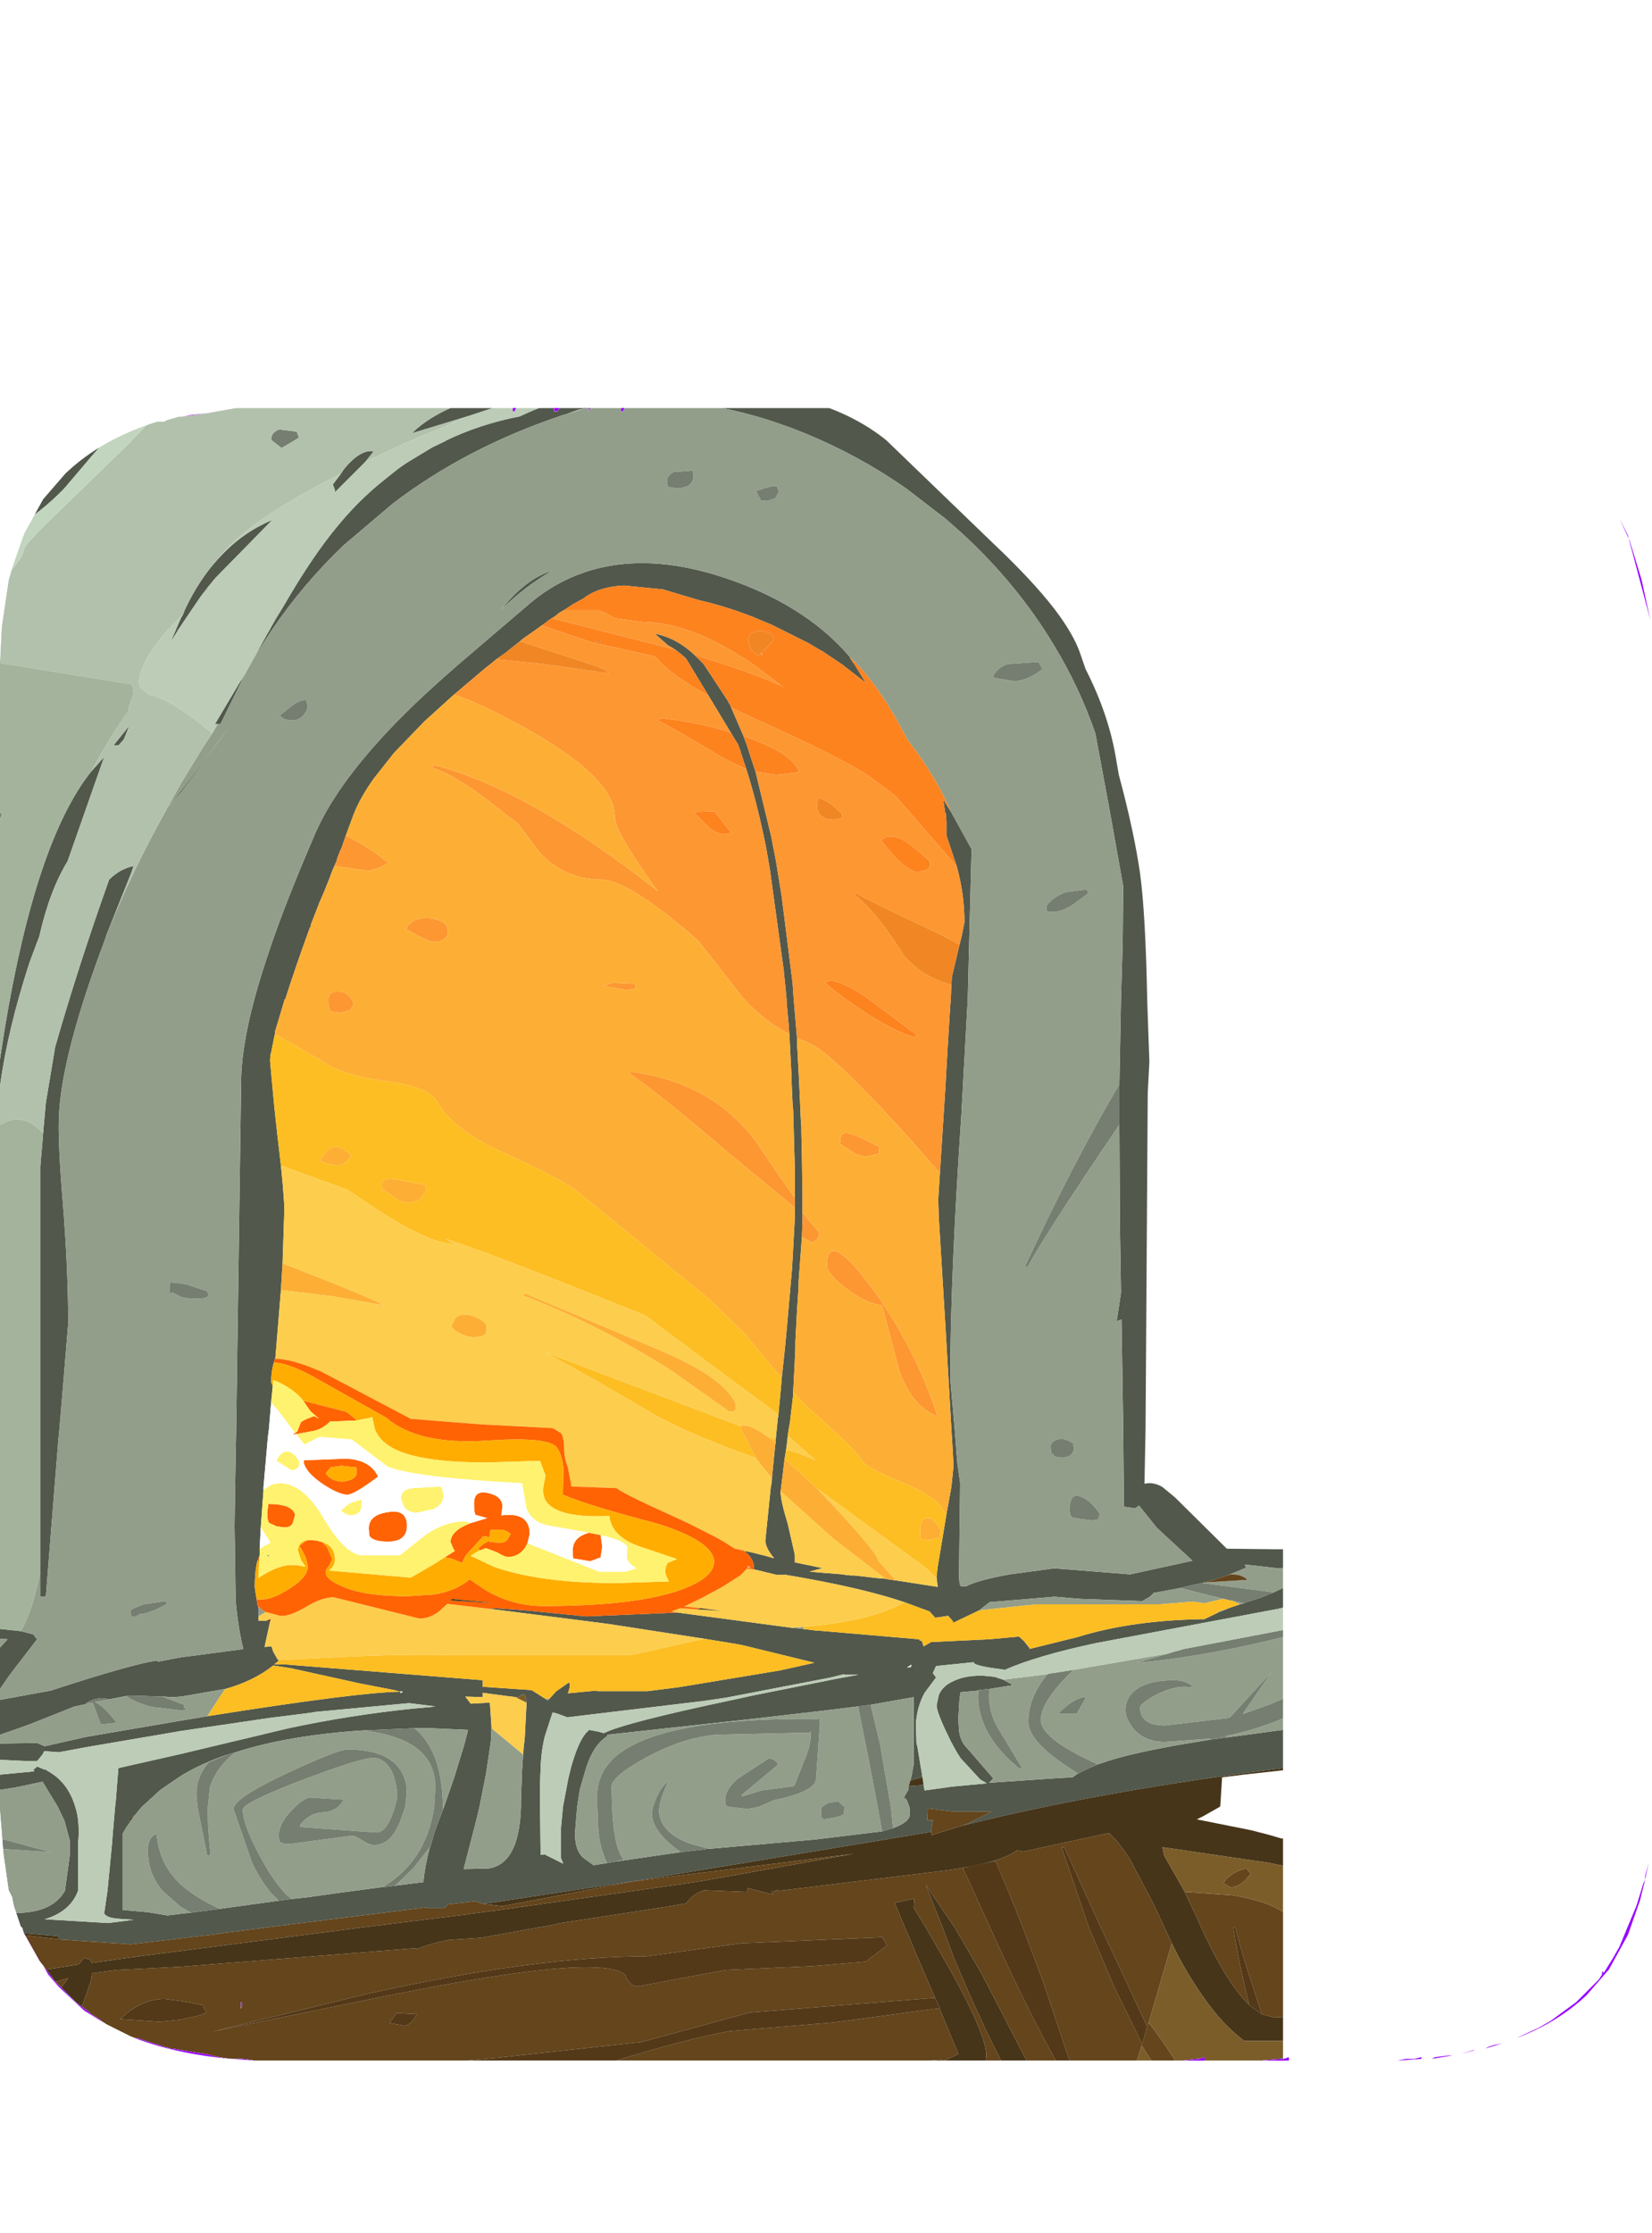 <?xml version="1.0" encoding="UTF-8" standalone="no"?>
<svg xmlns:ffdec="https://www.free-decompiler.com/flash" xmlns:xlink="http://www.w3.org/1999/xlink" ffdec:objectType="frame" height="64.85px" width="48.0px" xmlns="http://www.w3.org/2000/svg">
  <g transform="matrix(1.0, 0.0, 0.0, 1.0, 0.0, 11.85)">
    <use ffdec:characterId="1047" height="48.0" transform="matrix(1.0, 0.0, 0.0, 1.0, 0.65, 0.0)" width="47.3" xlink:href="#shape0"/>
    <clipPath id="clipPath0" transform="matrix(1.0, 0.0, 0.0, 1.0, 0.0, 0.0)">
      <path d="M46.6 2.5 L46.85 2.9 47.05 3.2 47.35 3.85 47.7 5.0 47.95 6.15 48.0 6.55 48.0 7.4 48.0 7.5 48.0 40.5 48.0 40.6 47.9 42.25 47.8 42.65 47.8 42.75 47.75 42.85 47.55 43.5 47.05 44.7 46.85 45.05 46.6 45.45 46.55 45.4 46.55 45.5 46.45 45.65 46.0 46.1 45.95 46.15 45.8 46.3 45.05 46.85 44.7 47.05 44.05 47.35 43.65 47.5 43.4 47.55 43.25 47.6 43.15 47.65 43.1 47.65 43.0 47.7 42.9 47.7 42.85 47.7 42.8 47.7 42.45 47.8 42.2 47.85 42.1 47.85 41.7 47.9 41.6 47.95 41.35 47.95 41.3 47.95 41.3 47.9 41.1 47.95 41.05 47.95 40.85 47.95 40.6 48.0 40.45 48.0 37.45 48.0 37.45 47.9 37.3 47.95 37.25 47.95 36.6 48.0 35.0 48.0 35.0 47.9 34.85 47.95 34.8 47.95 34.35 48.0 13.45 48.0 13.35 48.0 7.4 48.0 7.05 47.95 6.7 47.95 6.35 47.9 5.95 47.8 5.9 47.8 5.0 47.65 4.95 47.65 4.3 47.45 4.0 47.35 3.95 47.35 3.8 47.3 3.3 47.05 3.1 46.95 2.95 46.85 2.9 46.8 2.65 46.65 2.6 46.6 2.2 46.3 1.85 45.95 1.6 45.7 1.15 45.1 0.7 44.3 0.65 44.15 0.6 44.1 0.4 43.5 0.35 43.25 0.25 43.05 0.1 42.0 0.0 40.75 0.0 40.6 0.0 38.2 0.0 38.1 0.0 7.5 0.0 7.35 0.05 6.35 0.25 5.0 0.35 4.65 0.7 3.65 1.25 2.65 1.9 1.9 Q2.95 0.9 4.55 0.4 L4.75 0.4 4.85 0.35 5.2 0.25 5.3 0.25 6.0 0.15 6.85 0.0 7.1 0.0 7.4 0.0 7.8 0.0 10.9 0.0 11.1 0.0 14.9 0.0 14.9 0.1 14.95 0.1 15.0 0.0 16.1 0.0 16.1 0.1 16.2 0.1 16.25 0.0 17.1 0.0 17.1 0.1 17.15 0.0 18.05 0.0 18.05 0.1 18.1 0.1 18.15 0.0 18.3 0.0 18.6 0.0 34.7 0.0 34.8 0.0 37.1 0.0 37.2 0.0 37.7 0.0 37.85 0.0 38.0 0.0 40.55 0.0 40.9 0.0 41.1 0.0 41.85 0.1 42.25 0.2 42.4 0.2 42.8 0.3 42.85 0.3 43.2 0.4 43.35 0.45 43.45 0.45 43.7 0.55 44.7 0.95 45.0 1.15 45.05 1.15 45.55 1.45 46.3 2.15 46.6 2.5 M7.05 46.35 L7.0 46.3 7.0 46.5 7.05 46.35" fill="#ff0000" fill-rule="evenodd" stroke="none"/>
    </clipPath>
    <g clip-path="url(#clipPath0)">
      <filter id="filter0">
        <feColorMatrix in="SourceGraphic" result="filterResult0" type="matrix" values="0 0 0 0 1.0,0 0 0 0 1.0,0 0 0 0 1.0,0 0 0 1 0"/>
        <feConvolveMatrix divisor="36.0" in="filterResult0" kernelMatrix="1 1 1 1 1 1 1 1 1 1 1 1 1 1 1 1 1 1 1 1 1 1 1 1 1 1 1 1 1 1 1 1 1 1 1 1" order="6 6" result="filterResult1"/>
        <feComposite in="SourceGraphic" in2="filterResult1" operator="over" result="filterResult2"/>
      </filter>
      <use ffdec:characterId="1050" filter="url(#filter0)" height="204.85" transform="matrix(0.317, 0.0, 0.0, 0.317, 0.0, -11.85)" width="117.6" xlink:href="#sprite0"/>
    </g>
  </g>
  <defs>
    <g id="shape0" transform="matrix(1.0, 0.0, 0.0, 1.0, -0.65, 0.0)">
      <path d="M47.7 5.0 L47.35 3.85 47.05 3.2 47.3 3.7 47.95 6.15 47.7 5.0 M47.8 42.75 L47.65 43.35 47.3 44.35 46.75 45.35 46.1 46.1 Q45.25 46.9 44.05 47.35 L44.7 47.05 45.05 46.85 45.8 46.3 45.95 46.15 46.0 46.1 46.45 45.65 46.55 45.5 46.55 45.4 46.6 45.45 46.85 45.05 47.05 44.7 47.55 43.5 47.75 42.85 47.8 42.75 47.8 42.65 47.9 42.25 47.8 42.75 M14.95 0.1 L14.9 0.1 14.9 0.0 15.0 0.0 14.95 0.1 M16.2 0.1 L16.1 0.1 16.1 0.0 16.25 0.0 16.2 0.1 M17.1 0.1 L17.1 0.0 17.15 0.0 17.1 0.1 M18.1 0.1 L18.05 0.1 18.05 0.0 18.15 0.0 18.1 0.1 M43.15 47.65 L43.25 47.6 43.4 47.55 43.65 47.5 43.15 47.65 M40.85 47.95 L41.05 47.95 41.1 47.95 41.3 47.9 41.3 47.95 40.6 48.0 40.85 47.95 M42.45 47.8 L42.8 47.7 42.85 47.7 42.45 47.8 M42.1 47.85 L42.2 47.85 41.6 47.95 41.7 47.9 42.1 47.85 M5.55 0.2 L6.0 0.15 5.3 0.25 5.55 0.2 M37.25 47.95 L37.3 47.95 37.45 47.9 37.45 48.0 36.6 48.0 37.25 47.95 M34.85 47.95 L35.0 47.9 35.0 48.0 34.35 48.0 34.8 47.95 34.85 47.95 M6.7 47.95 L7.05 47.95 7.4 48.0 6.7 47.95 Q5.05 47.8 3.8 47.3 L3.95 47.35 4.0 47.35 4.3 47.45 4.95 47.65 5.0 47.65 5.9 47.8 5.95 47.8 6.35 47.9 6.7 47.95 M7.0 46.3 L7.05 46.35 7.0 46.5 7.0 46.3 M0.65 44.15 L0.7 44.3 1.15 45.1 1.6 45.7 1.85 45.95 2.2 46.3 2.6 46.6 2.65 46.65 2.9 46.8 2.95 46.85 3.1 46.95 2.45 46.55 1.7 45.85 1.4 45.5 0.65 44.15" fill="#9900ff" fill-rule="evenodd" stroke="none"/>
    </g>
    <g id="sprite0" transform="matrix(1.0, 0.0, 0.0, 1.0, 0.0, 0.0)">
      <use ffdec:characterId="1049" height="204.85" transform="matrix(1.0, 0.0, 0.0, 1.0, 0.0, 0.0)" width="117.6" xlink:href="#shape2"/>
    </g>
    <g id="shape2" transform="matrix(1.0, 0.0, 0.0, 1.0, 0.0, 0.0)">
      <path d="M56.05 196.7 L64.6 195.3 67.05 194.9 75.4 193.55 76.15 194.9 Q77.55 197.25 79.2 199.1 L75.65 199.3 Q70.55 199.3 60.35 197.5 L56.05 196.7" fill="#9e7b30" fill-rule="evenodd" stroke="none"/>
      <path d="M8.55 204.85 L11.6 204.2 26.15 201.55 49.85 197.65 56.05 196.7 60.35 197.5 Q70.55 199.3 75.65 199.3 L79.2 199.1 81.45 201.4 80.8 201.5 80.95 201.55 82.15 202.0 83.25 202.8 84.85 203.55 85.25 203.25 86.1 203.3 88.95 204.2 89.25 204.3 90.6 204.85 8.55 204.85 M90.7 204.85 L90.35 204.65 90.95 204.85 90.7 204.85" fill="#765519" fill-rule="evenodd" stroke="none"/>
      <path d="M102.6 99.35 L102.75 91.55 102.9 86.5 102.95 81.2 101.7 74.2 100.4 67.2 Q98.95 63.0 96.65 59.2 93.25 53.5 88.05 48.75 L86.75 47.6 86.5 47.4 83.05 44.75 Q78.75 41.75 73.9 39.75 66.8 36.85 60.75 36.85 L53.5 37.45 53.0 37.55 51.9 37.95 51.5 38.05 51.25 38.15 Q42.7 41.05 36.05 46.1 L31.45 50.0 Q27.75 53.55 24.9 57.75 L23.35 60.15 24.6 57.9 24.7 57.75 24.8 57.55 24.85 57.45 26.1 55.35 Q28.65 50.95 30.9 48.25 32.7 46.05 34.75 44.35 L36.05 43.3 Q36.85 42.65 37.7 42.15 L39.6 41.0 40.85 40.4 40.8 40.4 Q44.0 38.85 47.65 38.15 49.3 37.35 51.25 36.75 54.0 35.95 57.35 35.6 L53.1 34.95 51.25 35.45 47.65 36.55 47.35 36.65 47.25 36.7 43.6 37.9 43.0 38.1 37.75 39.7 Q40.65 36.8 47.7 35.55 L51.25 35.1 52.0 35.0 52.3 35.0 52.9 34.95 52.55 34.9 51.55 34.75 51.25 34.7 39.5 32.9 39.55 33.0 36.05 33.1 Q28.05 33.3 22.35 34.4 L22.3 34.45 22.25 34.45 22.15 34.5 15.2 36.45 Q14.25 36.8 13.5 37.25 L13.15 37.45 11.85 38.3 11.3 38.7 Q10.4 39.4 6.7 43.8 L5.85 44.8 Q3.7 47.0 1.1 48.55 L0.2 49.0 0.35 48.9 0.45 48.8 5.65 43.65 8.2 41.0 9.8 39.25 19.8 33.1 20.6 32.8 20.1 33.0 Q21.85 32.25 23.8 31.65 L21.35 31.45 16.6 31.0 15.95 30.9 11.85 30.5 4.7 29.65 3.2 30.9 2.8 30.9 0.0 31.1 0.0 27.25 5.15 26.65 5.6 26.3 6.75 26.35 5.85 24.3 5.5 23.35 5.4 23.25 5.15 23.0 5.1 23.0 5.35 22.8 Q4.65 20.2 4.65 16.7 L4.65 16.25 4.0 12.1 3.9 11.7 3.7 11.05 Q3.7 14.1 3.35 14.7 2.6 16.05 0.0 16.65 L0.0 15.75 Q1.65 14.55 2.3 12.6 L2.65 11.0 2.45 6.95 1.6 4.6 1.4 7.4 0.0 4.65 0.0 0.0 0.25 0.6 1.0 1.95 1.35 2.6 2.25 4.6 2.15 3.35 2.7 3.35 3.55 7.75 5.0 11.95 8.4 23.25 8.7 24.3 9.35 26.6 10.7 26.9 11.85 27.15 16.6 27.95 18.85 28.25 36.05 30.55 39.05 30.9 42.3 31.3 51.25 32.4 58.5 33.15 67.35 34.95 Q73.6 36.3 74.25 36.7 L74.25 36.8 Q78.35 38.0 81.25 40.35 L91.05 49.8 Q94.6 53.15 96.65 55.8 98.4 58.1 99.0 59.85 L99.5 61.3 Q101.7 65.6 102.35 69.85 L102.55 71.0 Q103.95 76.2 104.5 80.05 105.0 83.75 105.15 91.55 L105.15 91.6 105.35 97.3 105.2 100.15 105.0 130.9 104.9 135.95 Q105.7 135.75 106.55 136.25 L107.7 137.2 112.45 141.9 112.6 141.9 116.85 141.95 117.6 141.95 117.6 143.7 117.2 143.7 114.1 143.35 114.2 143.65 112.5 144.35 112.35 144.4 110.75 144.9 110.55 144.95 110.3 145.0 110.35 145.0 110.2 145.05 109.45 145.2 108.2 145.5 105.75 145.95 105.4 146.3 104.7 146.7 99.05 146.5 96.65 146.3 90.7 146.8 89.75 147.55 87.55 148.6 87.35 148.55 86.9 148.05 85.95 148.2 85.6 148.1 85.2 147.65 82.9 146.8 Q78.9 145.45 72.05 144.3 L71.2 144.3 69.35 143.85 69.1 143.8 69.1 143.6 Q69.1 142.8 68.2 142.1 L68.75 142.2 70.15 142.55 70.85 142.75 70.95 142.75 70.85 142.65 Q70.15 141.75 70.15 141.15 L70.65 136.25 70.7 136.0 70.75 135.65 70.75 135.6 70.75 135.45 71.05 132.45 71.05 132.4 71.1 132.2 71.1 131.9 71.2 130.9 71.3 129.9 71.35 129.75 71.35 129.6 71.6 126.95 71.65 126.3 71.95 123.5 72.1 121.9 72.6 116.2 72.85 111.65 72.85 110.65 72.85 109.75 72.85 107.5 72.85 107.05 72.7 101.7 72.65 101.2 72.55 99.0 72.55 98.6 72.35 94.75 72.3 94.0 72.1 91.8 72.1 91.55 71.85 89.05 71.85 89.0 70.6 79.9 70.6 79.85 70.2 77.55 Q69.4 73.6 68.4 70.45 L67.9 68.95 67.9 68.9 67.65 68.2 67.3 67.65 64.95 63.75 62.95 60.45 62.85 60.3 62.55 60.05 62.5 60.0 62.25 59.8 Q61.75 59.4 61.25 59.15 L60.0 58.05 60.2 58.1 Q62.05 58.5 63.65 60.0 L64.5 60.85 66.7 64.2 66.8 64.4 66.9 64.55 68.15 67.45 68.5 68.4 68.8 69.35 69.25 70.7 70.7 76.7 70.8 77.25 71.0 78.25 71.15 79.05 71.65 82.15 72.65 90.1 72.7 90.85 72.75 91.55 73.05 95.1 73.05 95.45 73.25 99.2 73.4 102.55 73.45 103.2 73.45 103.7 73.5 105.85 73.55 109.3 73.55 111.1 73.55 111.9 73.5 113.35 73.2 117.4 73.2 117.85 73.05 120.1 72.9 122.95 72.9 123.5 72.85 124.65 72.7 127.55 72.7 127.8 72.4 130.35 72.3 130.9 72.2 131.55 72.2 131.6 72.15 132.1 72.05 132.85 71.9 133.75 71.75 135.05 71.6 136.25 71.55 136.65 71.55 136.7 Q71.55 137.5 72.2 139.6 L72.85 142.45 72.85 143.15 75.25 143.65 75.5 143.65 74.2 144.0 75.35 144.1 77.25 144.25 77.5 144.3 77.95 144.35 78.3 144.35 80.45 144.6 81.15 144.65 81.35 144.7 82.05 144.8 82.1 144.8 85.95 145.4 85.85 144.6 85.85 144.35 85.95 143.55 86.65 139.35 86.75 138.75 87.2 136.25 87.4 134.3 87.3 132.5 87.2 130.9 86.7 122.25 86.5 118.95 86.1 112.4 86.05 111.55 86.0 110.0 86.0 109.85 86.15 107.5 86.65 99.7 86.85 96.15 87.1 92.1 87.15 91.55 87.2 90.25 87.25 89.5 87.95 86.55 88.15 85.75 88.4 84.5 Q88.4 81.95 87.7 79.4 L86.75 76.55 86.75 76.05 86.75 75.3 86.7 74.55 86.65 74.55 86.45 73.25 87.15 74.35 89.05 77.8 88.7 91.55 88.1 102.4 Q87.1 117.2 87.1 126.35 L87.5 130.9 87.75 134.1 88.0 135.85 88.0 136.25 87.9 144.2 Q87.9 145.25 88.1 145.35 L88.55 145.35 Q89.55 144.8 92.55 144.25 L96.65 143.7 103.6 144.25 109.3 143.0 106.05 140.0 104.4 137.95 104.05 138.2 103.0 138.05 103.0 136.25 102.95 130.9 102.8 120.9 102.35 121.05 102.75 118.45 102.65 112.3 102.6 103.05 102.6 99.35 M77.95 60.25 L77.9 60.25 78.15 60.65 78.3 60.85 79.25 62.4 79.4 62.6 77.15 60.85 75.35 59.65 75.15 59.55 74.15 58.95 73.95 58.85 70.75 57.25 68.95 56.5 Q66.35 55.5 64.1 55.0 L60.75 54.0 57.2 53.65 Q55.0 53.75 53.65 54.7 L53.45 54.85 52.45 55.4 51.7 55.9 51.25 56.15 50.95 56.4 50.6 56.65 50.55 56.65 50.2 56.9 50.15 56.95 49.95 57.1 49.65 57.3 49.25 57.6 47.9 58.55 47.55 58.85 47.4 58.95 47.35 59.0 46.35 59.8 45.5 60.4 44.95 60.85 44.5 61.2 42.55 62.85 41.6 63.65 38.95 66.05 38.75 66.25 36.1 69.0 34.25 71.35 Q33.0 73.1 32.4 74.65 L31.7 76.55 31.3 77.7 31.25 77.8 31.2 77.9 31.0 78.4 30.9 78.65 30.85 78.9 30.8 79.0 30.75 79.1 30.35 80.05 30.25 80.35 29.75 81.6 29.45 82.3 29.25 82.75 29.2 82.9 28.5 84.7 28.45 84.95 28.4 85.0 Q27.0 88.85 26.15 91.55 L26.1 91.55 25.2 94.55 25.2 94.65 25.2 94.75 25.15 94.95 24.85 96.45 24.8 96.6 24.75 97.15 24.85 98.3 25.15 101.5 25.4 103.8 25.75 106.8 25.9 108.35 26.0 109.65 26.05 110.35 26.05 110.4 26.05 111.15 25.9 115.75 25.75 118.2 25.25 124.3 25.1 124.85 Q24.85 125.65 24.85 126.65 L25.0 127.0 24.85 128.5 24.65 130.9 24.55 131.7 24.15 136.25 24.15 136.55 23.9 139.95 23.8 141.9 23.8 142.5 23.6 143.0 Q23.35 143.95 23.35 145.4 L23.35 145.45 23.45 146.1 23.6 147.05 23.7 147.35 23.7 148.1 23.7 148.5 24.05 148.5 24.4 148.5 24.75 148.6 24.25 150.9 24.9 150.85 24.9 150.9 25.05 151.35 25.45 152.05 25.5 152.05 25.55 152.15 25.15 152.5 26.1 152.5 44.25 153.95 44.25 154.55 48.65 154.85 48.8 154.9 49.9 155.6 50.2 155.8 50.35 155.65 51.0 154.95 52.15 154.15 Q52.35 154.35 52.05 155.15 L54.65 154.9 54.75 154.95 59.35 154.95 62.15 154.6 71.5 153.05 74.65 152.35 68.1 150.75 67.6 150.65 64.55 150.15 55.8 148.8 54.25 148.6 49.15 147.95 44.8 147.4 45.45 147.35 48.2 147.55 53.75 148.1 62.1 147.75 72.6 149.15 73.6 149.25 74.8 149.4 74.95 149.4 84.25 150.2 Q84.25 150.35 84.5 150.35 L84.65 150.85 85.35 150.45 90.65 150.2 93.4 149.95 93.85 150.35 94.4 151.05 94.3 151.1 98.75 150.0 Q103.7 148.45 110.4 148.35 L111.65 147.75 112.75 147.3 113.65 147.0 114.05 146.9 114.1 146.85 115.5 146.4 116.75 145.9 117.6 145.5 117.6 147.3 117.2 147.4 100.45 150.55 Q95.05 151.7 92.1 153.0 L91.8 152.95 Q89.4 152.65 89.25 152.35 L89.25 152.3 85.8 152.65 85.5 153.3 85.8 153.7 84.75 155.1 Q84.05 156.4 83.95 157.9 L84.0 159.7 84.1 160.1 84.4 161.95 84.5 162.55 84.55 162.85 83.7 163.05 83.45 163.15 83.55 162.75 83.75 161.65 83.75 161.5 83.75 155.65 83.75 155.5 79.8 156.2 78.65 156.35 75.4 156.75 68.9 157.5 57.0 158.8 55.65 158.95 55.7 159.05 Q54.45 159.8 53.75 161.9 L53.15 163.95 52.9 165.55 52.7 167.95 Q52.7 169.6 53.5 170.25 L54.4 170.9 55.65 170.7 56.2 170.6 62.4 169.7 64.6 169.45 64.8 169.4 65.0 169.4 74.65 168.55 80.85 167.8 81.85 167.5 Q83.4 166.95 83.4 166.2 L83.35 165.55 83.1 164.9 82.85 164.7 83.25 164.0 83.25 163.9 83.3 163.65 84.65 163.55 84.75 164.05 87.25 163.7 90.45 163.4 89.85 163.05 88.05 161.1 87.7 160.55 87.15 159.55 86.55 158.3 Q85.85 156.75 85.85 156.25 L86.05 155.3 Q86.4 154.45 87.45 154.0 89.0 153.3 91.2 153.65 L91.95 153.9 92.85 154.4 90.7 154.75 89.7 154.85 89.7 154.9 88.05 155.05 87.95 155.6 87.85 157.25 87.85 157.75 87.9 158.55 Q88.0 159.35 88.4 159.9 L89.15 160.75 90.05 161.8 91.05 162.95 90.65 163.35 97.2 162.9 98.3 162.85 98.8 162.5 98.85 162.5 99.2 162.3 99.4 162.2 99.5 162.15 100.65 161.65 100.95 161.55 Q102.8 160.9 105.8 160.3 L107.6 159.95 110.9 159.4 112.4 159.2 117.6 158.5 117.6 162.0 Q101.3 164.05 88.9 167.1 L88.1 167.3 88.55 167.15 90.8 166.05 90.85 166.0 87.4 166.0 85.05 165.7 85.0 166.8 85.5 166.75 85.35 167.85 58.5 172.3 44.3 174.45 44.0 174.35 43.7 174.25 43.6 174.2 41.05 174.5 40.75 174.85 39.2 174.85 39.1 174.75 38.4 174.85 26.4 176.35 26.2 176.4 25.65 176.45 24.45 176.6 21.8 176.95 20.95 177.05 19.2 177.3 18.7 177.35 16.6 177.6 12.0 178.15 5.4 177.7 5.35 177.4 0.0 176.95 0.0 175.2 Q4.45 175.65 5.85 173.4 L5.95 173.25 6.4 169.95 6.4 168.65 5.9 166.8 5.7 166.4 5.3 165.55 3.9 163.25 1.55 163.75 0.0 164.0 0.0 162.6 3.15 162.3 3.05 162.15 3.25 162.0 3.4 161.85 4.1 162.15 4.2 162.1 4.25 162.2 Q6.2 163.2 6.9 165.55 L7.0 165.9 7.1 166.35 Q7.3 167.6 7.15 168.9 L7.15 169.6 7.15 173.2 7.15 173.25 Q6.45 175.15 4.1 175.85 L9.9 176.2 12.25 175.9 10.8 175.8 Q9.7 175.7 9.55 175.3 L9.85 173.25 10.3 168.6 10.3 168.45 10.55 165.55 10.6 165.15 10.85 162.0 16.6 160.7 26.45 158.35 Q32.05 157.15 37.85 156.55 L39.55 156.4 39.9 156.35 37.5 156.05 28.95 156.85 28.35 156.95 24.75 157.4 16.6 158.6 8.1 160.05 5.4 160.55 4.05 160.45 3.9 160.75 3.5 161.25 3.4 161.35 2.25 161.35 0.2 161.25 0.0 161.25 0.0 159.75 3.4 159.7 4.1 160.0 7.85 159.15 16.6 157.65 19.0 157.25 19.3 157.2 Q32.85 155.05 36.7 155.0 L36.1 154.85 33.0 154.25 26.65 152.85 25.05 152.6 Q23.2 154.05 20.65 154.75 L16.6 155.45 15.85 155.5 14.9 155.45 14.85 155.45 11.85 155.35 11.55 155.4 10.0 155.7 9.45 155.6 Q8.6 155.6 7.9 156.05 L7.85 156.15 6.85 156.35 6.1 156.65 2.95 157.9 2.15 158.2 0.0 158.95 0.0 155.75 4.65 154.9 Q12.0 152.5 14.35 152.15 L14.5 152.25 16.3 151.9 16.6 151.85 22.3 151.1 Q21.8 149.0 21.6 146.65 L21.5 139.8 21.55 136.25 21.65 130.9 22.1 99.25 Q22.1 94.85 24.45 87.8 25.9 83.3 28.9 76.35 31.05 71.4 37.2 65.3 38.95 63.55 42.05 60.85 L48.55 55.3 Q49.85 54.2 51.25 53.45 57.3 50.2 65.5 52.65 73.55 55.1 77.9 60.2 L77.95 60.25 M33.5 42.3 L32.25 43.55 31.55 44.25 30.7 45.1 30.7 44.9 30.55 44.5 30.5 44.4 31.25 43.4 31.55 42.95 Q33.05 41.15 34.25 41.35 L33.5 42.3 M20.0 51.2 Q22.15 48.8 24.95 47.65 L19.75 52.95 19.05 53.8 18.4 54.65 17.55 55.9 16.3 57.75 16.25 57.85 16.0 58.25 15.65 58.8 16.1 57.75 16.55 56.7 16.6 56.6 16.8 56.25 16.95 55.85 Q18.25 53.1 20.0 51.2 M19.95 66.35 L19.7 66.35 21.9 62.65 22.2 62.2 22.6 61.5 20.2 66.35 19.95 66.35 M8.35 70.7 L9.55 69.35 6.2 78.9 Q4.55 81.6 3.6 85.8 L2.7 88.2 Q0.7 94.35 0.0 99.5 L0.0 97.05 0.4 94.45 Q3.25 77.1 8.35 70.7 M3.95 103.85 L4.2 101.05 5.05 95.95 Q7.15 88.6 10.0 80.6 11.0 79.6 12.25 79.35 L12.0 80.05 10.5 83.8 9.8 85.55 9.6 86.15 Q5.65 96.6 5.4 102.3 5.3 104.65 5.75 110.1 6.25 116.25 6.25 121.3 L5.45 130.9 5.35 131.9 5.0 136.25 4.2 146.3 3.7 146.3 3.7 144.0 3.7 106.85 3.9 104.5 3.95 103.85 M11.35 67.75 L10.85 68.3 10.4 68.3 11.85 66.5 11.35 67.75 M15.35 74.0 L16.6 72.45 21.0 66.65 16.6 72.6 15.35 74.0 M1.9 149.45 L3.05 149.75 3.4 150.2 0.9 153.45 0.0 154.75 0.0 150.95 0.7 150.2 0.0 150.15 0.0 149.25 1.9 149.45 M55.0 58.65 L55.05 58.7 54.6 58.85 54.55 58.85 55.0 58.65 M45.95 55.85 Q48.2 53.0 50.6 52.3 48.15 53.7 45.95 55.85 M24.65 142.6 L24.35 142.5 24.65 142.5 24.65 142.6 M36.7 154.95 L36.7 155.0 36.7 155.15 36.95 155.0 36.7 154.95 M40.6 165.8 L40.7 165.55 41.65 162.8 42.6 159.7 42.9 158.5 39.55 158.35 38.0 158.35 33.25 158.55 Q26.4 159.0 21.6 160.55 L20.9 160.75 Q18.5 161.55 16.6 162.7 L14.7 164.0 13.0 165.55 12.75 165.85 12.35 166.35 12.3 166.35 12.2 166.4 11.75 166.8 11.95 166.85 12.0 166.85 11.6 167.4 11.25 168.0 11.25 175.0 13.5 175.2 15.35 175.5 16.6 175.35 17.5 175.25 20.15 174.9 25.55 174.15 26.7 174.0 28.1 173.85 31.3 173.4 35.05 172.9 35.25 172.9 35.6 172.85 36.0 172.8 38.8 172.45 Q38.95 170.95 39.4 169.25 L39.45 169.2 39.65 168.5 39.85 167.8 40.0 167.4 40.6 165.8 M51.6 170.7 L51.4 170.2 51.4 167.7 51.6 165.55 52.1 162.9 52.35 161.9 Q53.0 159.6 53.7 158.8 L54.0 158.5 54.8 158.65 55.35 158.8 Q57.2 157.85 67.4 155.7 L69.0 155.35 76.75 153.8 78.7 153.45 77.4 153.45 77.35 153.4 76.15 153.7 66.55 155.55 64.5 155.85 52.0 157.35 51.05 157.0 50.65 156.9 49.95 159.05 Q49.6 160.4 49.55 162.1 L49.5 163.35 49.5 165.55 49.55 169.95 49.95 169.9 50.0 169.95 51.6 170.75 51.65 170.75 51.6 170.7 M47.25 155.5 L46.9 155.45 46.85 155.45 44.95 155.2 44.25 155.1 44.25 155.5 42.65 155.45 43.15 156.1 44.9 156.0 45.05 158.2 45.05 158.35 45.0 159.5 44.55 162.5 43.95 165.55 43.7 166.6 42.5 171.25 44.75 171.2 Q47.6 170.8 47.75 165.55 L47.75 165.0 47.85 162.25 47.95 160.75 48.0 160.1 48.1 159.2 48.25 156.25 48.25 156.0 Q48.2 155.2 47.9 155.25 L47.5 155.5 47.25 155.5 M83.1 152.8 L83.5 152.75 83.55 152.5 83.1 152.8" fill="#52584c" fill-rule="evenodd" stroke="none"/>
      <path d="M53.5 37.45 L60.75 36.85 Q66.8 36.85 73.9 39.75 78.75 41.75 83.05 44.75 L86.5 47.4 86.75 47.6 88.05 48.75 Q93.25 53.5 96.65 59.2 98.95 63.0 100.4 67.2 L101.7 74.2 102.95 81.2 102.9 86.5 102.75 91.55 102.6 99.35 Q98.35 106.55 93.95 116.05 L94.2 116.05 Q95.85 113.0 102.6 103.05 L102.65 112.3 102.75 118.45 102.35 121.05 102.8 120.9 102.95 130.9 103.0 136.25 103.0 138.05 104.05 138.2 104.4 137.95 106.05 140.0 109.3 143.0 103.6 144.25 96.65 143.7 92.55 144.25 Q89.55 144.8 88.55 145.35 L88.1 145.35 Q87.9 145.25 87.9 144.2 L88.0 136.25 88.0 135.85 87.75 134.1 87.5 130.9 87.1 126.35 Q87.1 117.2 88.1 102.4 L88.7 91.55 89.05 77.8 87.15 74.35 Q85.8 71.2 83.35 68.0 L83.25 67.9 82.3 66.15 Q80.45 62.85 78.55 60.85 L77.95 60.25 77.9 60.2 Q73.55 55.1 65.5 52.65 57.3 50.2 51.25 53.45 49.85 54.2 48.55 55.3 L42.05 60.85 Q38.95 63.55 37.2 65.3 31.05 71.4 28.9 76.35 25.9 83.3 24.45 87.8 22.1 94.85 22.1 99.25 L21.65 130.9 21.55 136.25 21.5 139.8 21.6 146.65 Q21.8 149.0 22.3 151.1 L16.6 151.85 16.3 151.9 14.5 152.25 14.35 152.15 Q12.0 152.5 4.65 154.9 L0.0 155.75 0.0 154.75 0.9 153.45 3.4 150.2 3.05 149.75 1.9 149.45 Q2.95 147.7 3.7 144.0 L3.7 146.3 4.2 146.3 5.0 136.25 5.35 131.9 5.45 130.9 6.25 121.3 Q6.25 116.25 5.75 110.1 5.3 104.65 5.4 102.3 5.65 96.6 9.6 86.15 L9.8 85.55 Q12.15 79.7 15.3 74.1 L15.15 74.25 15.3 74.05 15.35 74.0 16.6 71.75 18.65 68.4 19.45 67.2 19.95 66.35 20.2 66.35 22.6 61.5 23.35 60.15 24.9 57.75 Q27.75 53.55 31.45 50.0 L36.05 46.1 Q42.7 41.05 51.25 38.15 L51.5 38.05 51.9 37.95 53.5 37.45 M89.75 147.55 L90.7 146.8 96.65 146.3 99.05 146.5 104.7 146.7 105.4 146.3 105.75 145.95 108.2 145.5 110.15 146.0 112.8 146.65 112.05 146.5 110.4 146.9 109.3 146.75 106.3 147.0 94.95 147.0 89.75 147.55 M110.2 145.05 L110.35 145.0 114.3 144.75 Q114.25 144.55 113.5 144.3 L112.8 144.25 112.5 144.35 114.2 143.65 114.1 143.35 117.2 143.7 117.6 143.7 117.6 145.5 116.75 145.9 110.2 145.05 M26.1 55.35 L24.85 57.45 24.8 57.55 25.25 56.65 26.1 55.35 M95.2 60.65 L92.3 60.85 Q91.3 61.25 91.0 62.05 L91.35 62.15 92.95 62.4 Q94.15 62.4 95.55 61.3 L95.3 60.85 95.2 60.65 M96.6 83.55 Q97.2 83.55 98.25 82.95 L99.75 81.85 99.6 81.5 97.65 81.75 Q96.4 82.25 95.9 83.05 L95.95 83.4 95.95 83.5 96.6 83.55 M69.7 45.75 L69.65 45.85 70.3 45.9 71.05 45.65 71.4 45.05 71.2 44.55 Q70.6 44.5 69.3 45.0 L69.7 45.75 M63.4 43.1 L63.2 43.15 61.75 43.25 Q61.15 43.6 61.15 44.0 61.15 44.55 61.3 44.6 L61.4 44.65 62.3 44.75 63.0 44.55 Q63.55 44.25 63.55 43.65 63.55 43.1 63.4 43.1 M28.2 64.65 L28.05 64.1 27.9 64.15 Q27.35 64.2 26.65 64.75 L25.65 65.55 Q26.0 66.0 26.8 66.0 27.4 66.0 27.8 65.55 28.2 65.1 28.2 64.65 M15.35 74.0 L16.6 72.6 21.0 66.65 16.6 72.45 15.35 74.0 M45.95 55.85 Q48.15 53.7 50.6 52.3 48.2 53.0 45.95 55.85 M23.7 147.35 L23.7 147.2 23.85 147.3 23.9 147.4 23.95 147.45 24.35 147.7 23.7 148.1 23.7 147.35 M12.8 147.9 Q13.85 147.8 15.3 146.95 L15.15 146.7 13.15 147.0 Q11.95 147.45 11.95 147.6 11.95 148.5 12.8 147.9 M15.65 117.5 L15.6 117.45 15.55 118.05 Q15.55 118.9 15.75 118.4 L16.45 118.75 16.6 118.85 17.5 119.0 18.6 118.95 Q19.35 118.85 18.95 118.3 L17.15 117.7 16.6 117.6 15.65 117.5 M0.0 164.0 L1.55 163.75 3.9 163.25 5.3 165.55 5.7 166.4 5.9 166.8 6.4 168.65 6.4 169.95 5.95 173.25 5.85 173.4 Q4.45 175.65 0.0 175.2 L0.0 169.4 4.65 169.7 0.0 168.45 0.0 164.0 M117.6 158.5 L112.4 159.2 112.5 159.05 111.65 159.2 Q114.7 158.65 117.6 157.45 L117.6 158.5 M110.9 159.4 L107.6 159.95 105.8 160.3 Q102.8 160.9 100.95 161.55 L100.65 161.65 100.5 161.6 Q95.4 159.3 95.4 157.6 95.4 155.85 98.4 153.0 L107.1 151.5 104.2 152.35 Q109.9 151.85 116.55 150.25 L117.6 150.0 117.6 155.65 116.45 156.15 113.9 157.05 116.55 153.2 112.7 157.4 106.8 158.1 Q104.5 158.1 104.5 156.45 104.5 156.1 105.85 155.35 107.3 154.55 108.65 154.55 L109.25 154.6 109.25 154.45 Q108.55 153.95 107.65 153.95 104.9 153.95 103.8 155.1 103.15 155.8 103.15 156.7 103.15 157.35 103.75 158.2 104.75 159.6 106.8 159.6 L110.95 159.3 110.9 159.4 M98.8 162.5 L98.3 162.85 97.2 162.9 90.65 163.35 91.05 162.95 90.05 161.8 89.15 160.75 88.4 159.9 Q88.0 159.35 87.9 158.55 L87.85 157.75 87.85 157.25 87.95 155.6 88.05 155.05 89.7 154.9 89.65 155.35 Q89.65 159.0 93.5 162.1 L93.65 161.95 91.45 158.3 Q90.65 156.95 90.65 155.3 L90.7 154.75 92.85 154.4 91.95 153.9 96.0 153.4 Q94.25 155.55 94.25 157.75 94.25 159.65 98.5 162.3 L98.8 162.5 M83.3 163.65 L83.25 163.9 83.25 164.0 82.85 164.7 83.1 164.9 83.35 165.55 83.4 166.2 Q83.4 166.95 81.85 167.5 L81.65 165.55 80.65 159.75 79.8 156.2 83.75 155.5 83.75 155.65 83.75 161.5 83.75 161.65 83.55 162.75 83.3 163.65 M80.85 167.8 L74.65 168.55 65.0 169.4 63.5 169.0 Q60.4 168.0 60.4 165.75 L60.45 165.55 Q60.5 164.85 61.25 163.2 60.65 163.65 60.15 164.75 L59.85 165.55 59.75 166.1 Q59.75 167.85 62.4 169.7 L56.2 170.6 57.2 170.4 57.1 170.3 Q56.25 169.15 56.1 165.55 L56.05 163.7 Q56.05 162.8 59.1 161.1 62.45 159.25 65.55 158.95 L74.2 158.75 74.3 158.65 74.3 159.1 Q74.3 160.0 73.7 161.35 L72.8 163.65 69.8 164.05 68.0 164.6 68.0 164.45 71.3 161.7 Q71.2 161.25 70.5 161.1 L67.65 162.95 Q66.15 164.25 66.55 165.45 L66.85 165.55 68.5 165.75 69.55 165.55 70.9 164.95 Q74.8 164.15 74.8 162.95 L75.15 157.95 75.1 157.4 75.0 157.5 Q60.35 157.35 56.3 161.05 54.9 162.35 54.75 164.15 L54.75 165.55 54.8 166.6 Q54.8 169.05 55.65 170.7 L54.4 170.9 53.5 170.25 Q52.7 169.6 52.7 167.95 L52.9 165.55 53.15 163.95 53.75 161.9 Q54.45 159.8 55.7 159.05 L55.65 158.95 57.0 158.8 68.9 157.5 75.4 156.75 78.65 156.35 79.6 161.1 80.45 165.55 80.85 167.8 M114.05 146.9 L113.65 147.0 113.1 146.75 112.9 146.65 114.05 146.9 M112.75 147.3 L111.65 147.75 111.55 147.7 112.35 147.45 112.75 147.3 M73.6 149.25 L72.6 149.15 73.7 149.05 73.6 149.25 M20.65 154.75 L20.2 155.4 19.0 157.25 16.6 157.65 7.85 159.15 4.1 160.0 3.4 159.7 0.0 159.75 0.0 158.95 2.15 158.2 2.95 157.9 6.1 156.65 6.85 156.35 7.85 156.15 7.8 156.15 8.15 156.05 8.5 156.0 9.25 158.0 10.7 157.85 Q9.45 156.25 8.7 155.95 L8.9 155.9 10.0 155.7 11.55 155.4 Q12.5 156.05 13.95 156.4 L16.5 156.7 16.6 156.7 Q17.35 156.7 16.85 156.45 L16.9 156.2 16.6 156.1 14.9 155.45 15.85 155.5 16.6 155.45 20.65 154.75 M38.0 158.35 L39.55 158.35 42.9 158.5 42.6 159.7 41.65 162.8 40.7 165.55 40.6 165.8 40.6 165.55 Q40.55 162.8 39.85 161.0 39.15 159.3 38.0 158.35 M39.4 169.25 Q38.95 170.95 38.8 172.45 L36.0 172.8 36.25 172.75 37.85 171.2 39.4 169.25 M35.05 172.9 L31.3 173.4 28.1 173.85 26.7 174.0 26.25 173.6 Q25.3 172.65 24.2 170.75 22.25 167.3 22.25 165.8 L22.4 165.55 Q23.15 164.85 27.55 163.15 32.7 161.2 34.15 161.05 35.4 161.1 36.0 162.5 36.4 163.5 36.4 164.7 L36.2 165.55 Q35.5 167.9 34.5 167.9 L27.5 167.4 27.55 167.15 Q28.4 166.1 29.65 166.05 30.4 166.0 31.0 165.55 L31.55 164.9 28.45 164.7 Q27.95 164.7 27.05 165.55 L26.75 165.85 Q25.55 167.1 25.55 168.2 L25.6 168.75 25.75 168.8 25.85 168.9 26.6 168.95 32.2 168.2 Q32.6 168.2 33.25 168.65 33.85 169.05 34.3 169.05 35.8 169.05 36.65 166.95 L37.15 165.55 37.25 164.55 Q37.4 163.4 36.8 162.35 35.65 160.3 31.85 160.3 30.95 160.3 26.35 162.45 21.85 164.55 21.45 165.55 L21.4 165.75 23.1 170.65 Q23.9 172.35 24.85 173.45 L25.55 174.15 20.15 174.9 Q18.4 174.1 17.3 173.25 L17.1 173.1 16.6 172.7 Q14.6 170.85 14.35 168.05 13.55 168.3 13.55 169.55 13.55 171.65 14.9 173.25 L16.6 174.75 16.8 174.85 17.5 175.25 16.6 175.35 15.35 175.5 13.5 175.2 11.25 175.0 11.25 168.0 11.6 167.4 12.0 166.85 11.95 166.85 12.3 166.35 12.35 166.35 12.75 165.85 13.0 165.55 14.7 164.0 16.6 162.7 Q18.5 161.55 20.9 160.75 L19.15 161.45 Q18.0 162.75 18.0 164.45 L18.1 165.55 19.0 170.05 19.3 169.95 Q19.0 167.2 19.05 165.55 L19.25 163.7 Q19.95 161.75 21.6 160.55 26.4 159.0 33.25 158.55 39.9 159.3 39.9 163.75 L39.8 165.55 Q39.5 167.65 38.55 169.4 37.25 171.65 35.05 172.9 M49.9 155.6 L50.35 155.65 50.2 155.8 49.9 155.6 M0.0 150.15 L0.7 150.2 0.0 150.95 0.0 150.15 M77.4 165.55 L76.8 165.05 75.9 165.2 75.35 165.55 75.25 165.85 75.3 166.55 75.5 166.7 Q77.2 166.45 77.35 166.2 L77.4 165.7 77.4 165.55 M45.05 158.35 L47.95 160.75 47.85 162.25 47.75 165.0 47.75 165.55 Q47.6 170.8 44.75 171.2 L42.5 171.25 43.7 166.6 43.95 165.55 44.55 162.5 45.0 159.5 45.05 158.35 M98.45 132.75 L98.35 132.25 Q97.55 131.7 96.9 131.9 96.3 132.1 96.3 132.55 L96.35 133.15 96.6 133.3 96.6 133.45 97.3 133.55 Q98.3 133.55 98.45 132.75 M100.8 138.7 Q100.0 137.5 99.1 137.15 98.05 136.7 98.05 138.3 98.05 138.8 98.2 138.95 L98.35 139.05 99.2 139.2 100.1 139.3 Q100.65 139.3 100.7 139.1 L100.8 138.7 M98.7 157.0 L99.55 155.5 Q98.5 155.5 97.0 157.0 L98.7 157.0" fill="#929e8a" fill-rule="evenodd" stroke="none"/>
      <path d="M102.6 99.35 L102.6 103.05 Q95.85 113.0 94.2 116.05 L93.95 116.05 Q98.35 106.55 102.6 99.35 M108.2 145.5 L109.45 145.2 110.2 145.05 116.75 145.9 115.5 146.4 114.1 146.85 114.05 146.9 112.9 146.65 112.8 146.65 110.15 146.0 108.2 145.5 M95.2 60.65 L95.3 60.85 95.55 61.3 Q94.15 62.4 92.95 62.4 L91.35 62.15 91.0 62.05 Q91.3 61.25 92.3 60.85 L95.2 60.65 M96.6 83.55 L95.95 83.5 95.95 83.4 95.9 83.05 Q96.4 82.25 97.65 81.75 L99.6 81.5 99.75 81.85 98.25 82.95 Q97.2 83.55 96.6 83.55 M63.4 43.1 Q63.55 43.1 63.55 43.65 63.55 44.25 63.0 44.55 L62.3 44.75 61.4 44.65 61.3 44.6 Q61.15 44.55 61.15 44.0 61.15 43.6 61.75 43.25 L63.2 43.15 63.4 43.1 M69.7 45.75 L69.3 45.0 Q70.6 44.5 71.2 44.55 L71.4 45.05 71.05 45.65 70.3 45.9 69.65 45.85 69.7 45.75 M0.9 21.6 L1.9 21.6 3.05 21.9 Q2.9 22.55 1.3 22.75 L0.9 22.25 0.9 21.6 M26.5 40.65 L25.8 41.05 24.85 40.3 Q24.85 39.6 25.6 39.35 L27.2 39.55 27.4 40.1 26.5 40.65 M28.2 64.65 Q28.2 65.1 27.8 65.55 27.4 66.0 26.8 66.0 26.0 66.0 25.65 65.55 L26.65 64.75 Q27.35 64.2 27.9 64.15 L28.05 64.1 28.2 64.65 M0.0 74.4 L0.15 74.65 0.0 75.05 0.0 74.4 M15.65 117.5 L16.6 117.6 17.15 117.7 18.95 118.3 Q19.35 118.85 18.6 118.95 L17.5 119.0 16.6 118.85 16.45 118.75 15.75 118.4 Q15.55 118.9 15.55 118.05 L15.6 117.45 15.65 117.5 M12.8 147.9 Q11.95 148.5 11.95 147.6 11.95 147.45 13.15 147.0 L15.15 146.7 15.3 146.95 Q13.85 147.8 12.8 147.9 M112.4 159.2 L110.9 159.4 110.95 159.3 106.8 159.6 Q104.75 159.6 103.75 158.2 103.15 157.35 103.15 156.7 103.15 155.8 103.8 155.1 104.9 153.95 107.65 153.95 108.55 153.95 109.25 154.45 L109.25 154.6 108.65 154.55 Q107.3 154.55 105.85 155.35 104.5 156.1 104.5 156.45 104.5 158.1 106.8 158.1 L112.7 157.4 116.55 153.2 113.9 157.05 116.45 156.15 117.6 155.65 117.6 157.45 Q114.7 158.65 111.65 159.2 L112.5 159.05 112.4 159.2 M100.65 161.65 L99.5 162.15 99.4 162.2 99.2 162.3 98.85 162.5 98.8 162.5 98.5 162.3 Q94.25 159.65 94.25 157.75 94.25 155.55 96.0 153.4 L96.15 153.35 97.45 153.15 98.4 153.0 Q95.4 155.85 95.4 157.6 95.4 159.3 100.5 161.6 L100.65 161.65 M89.7 154.9 L89.7 154.85 90.7 154.75 90.65 155.3 Q90.65 156.95 91.45 158.3 L93.65 161.95 93.5 162.1 Q89.65 159.0 89.65 155.35 L89.7 154.9 M81.85 167.5 L80.85 167.8 80.45 165.55 79.6 161.1 78.65 156.35 79.8 156.2 80.65 159.75 81.65 165.55 81.85 167.5 M65.0 169.4 L64.8 169.4 64.6 169.45 62.4 169.7 Q59.75 167.85 59.75 166.1 L59.85 165.55 60.15 164.75 Q60.65 163.65 61.25 163.2 60.5 164.85 60.45 165.55 L60.4 165.75 Q60.4 168.0 63.5 169.0 L65.0 169.4 M56.2 170.6 L55.65 170.7 Q54.8 169.05 54.8 166.6 L54.75 165.55 54.75 164.15 Q54.9 162.35 56.3 161.05 60.35 157.35 75.0 157.5 L75.1 157.4 75.15 157.95 74.8 162.95 Q74.8 164.15 70.9 164.95 L69.55 165.55 68.5 165.75 66.85 165.55 66.55 165.45 Q66.15 164.25 67.65 162.95 L70.5 161.1 Q71.2 161.25 71.3 161.7 L68.0 164.45 68.0 164.6 69.8 164.05 72.8 163.65 73.7 161.35 Q74.3 160.0 74.3 159.1 L74.3 158.65 74.2 158.75 65.55 158.95 Q62.45 159.25 59.1 161.1 56.05 162.8 56.05 163.7 L56.1 165.55 Q56.25 169.15 57.1 170.3 L57.2 170.4 56.2 170.6 M38.0 158.35 Q39.15 159.3 39.85 161.0 40.55 162.8 40.6 165.55 L40.6 165.8 40.0 167.4 39.85 167.8 39.65 168.5 39.45 169.2 39.4 169.25 37.85 171.2 36.25 172.75 36.0 172.8 35.6 172.85 35.25 172.9 35.05 172.9 Q37.25 171.65 38.55 169.4 39.5 167.65 39.8 165.55 L39.9 163.75 Q39.9 159.3 33.25 158.55 L38.0 158.35 M26.7 174.0 L25.55 174.15 24.85 173.45 Q23.9 172.35 23.1 170.65 L21.4 165.75 21.45 165.55 Q21.85 164.55 26.35 162.45 30.95 160.3 31.85 160.3 35.65 160.3 36.8 162.35 37.4 163.4 37.25 164.55 L37.15 165.55 36.65 166.95 Q35.8 169.05 34.3 169.05 33.85 169.05 33.25 168.65 32.6 168.2 32.2 168.2 L26.6 168.95 25.85 168.9 25.75 168.8 25.6 168.75 25.55 168.2 Q25.55 167.1 26.75 165.85 L27.05 165.55 Q27.95 164.7 28.45 164.7 L31.55 164.9 31.0 165.55 Q30.4 166.0 29.65 166.05 28.4 166.1 27.55 167.15 L27.5 167.4 34.5 167.9 Q35.5 167.9 36.2 165.55 L36.4 164.7 Q36.4 163.5 36.0 162.5 35.4 161.1 34.15 161.05 32.7 161.2 27.55 163.15 23.15 164.85 22.4 165.55 L22.25 165.8 Q22.25 167.3 24.2 170.75 25.3 172.65 26.25 173.6 L26.7 174.0 M20.15 174.9 L17.5 175.25 16.8 174.85 16.6 174.75 14.9 173.25 Q13.55 171.65 13.55 169.55 13.55 168.3 14.35 168.05 14.6 170.85 16.6 172.7 L17.1 173.1 17.3 173.25 Q18.4 174.1 20.15 174.9 M20.9 160.75 L21.6 160.55 Q19.95 161.75 19.25 163.7 L19.05 165.55 Q19.0 167.2 19.3 169.95 L19.0 170.05 18.1 165.55 18.0 164.45 Q18.0 162.75 19.15 161.45 L20.9 160.75 M11.55 155.4 L11.85 155.35 14.85 155.45 14.9 155.45 16.6 156.1 16.9 156.2 16.85 156.45 Q17.35 156.7 16.6 156.7 L16.5 156.7 13.95 156.4 Q12.5 156.05 11.55 155.4 M10.0 155.7 L8.9 155.9 8.7 155.95 Q9.45 156.25 10.7 157.85 L9.25 158.0 8.5 156.0 8.15 156.05 7.8 156.15 7.85 156.15 7.9 156.05 Q8.6 155.6 9.45 155.6 L10.0 155.7 M0.0 169.4 L0.0 168.45 4.65 169.7 0.0 169.4 M77.4 165.55 L77.4 165.7 77.35 166.2 Q77.2 166.45 75.5 166.7 L75.3 166.55 75.25 165.85 75.35 165.55 75.9 165.2 76.8 165.05 77.4 165.55 M98.45 132.75 Q98.3 133.55 97.3 133.55 L96.6 133.45 96.6 133.3 96.35 133.15 96.3 132.55 Q96.3 132.1 96.9 131.9 97.55 131.7 98.35 132.25 L98.45 132.75 M100.8 138.7 L100.7 139.1 Q100.65 139.3 100.1 139.3 L99.2 139.2 98.35 139.05 98.2 138.95 Q98.05 138.8 98.05 138.3 98.05 136.7 99.1 137.15 100.0 137.5 100.8 138.7 M117.6 149.35 L117.6 150.0 116.55 150.25 Q109.9 151.85 104.2 152.35 L107.1 151.5 107.55 151.35 108.15 151.2 108.45 151.1 117.6 149.35 M98.7 157.0 L97.0 157.0 Q98.5 155.5 99.55 155.5 L98.7 157.0" fill="#757e70" fill-rule="evenodd" stroke="none"/>
      <path d="M87.15 74.35 L86.45 73.25 86.65 74.55 86.7 74.55 86.75 75.3 86.75 76.05 86.75 76.55 87.7 79.4 82.05 72.9 80.05 71.4 Q77.85 69.75 69.4 65.95 L67.05 64.85 66.9 64.55 66.8 64.4 66.7 64.2 64.5 60.85 63.65 60.0 66.35 60.85 Q69.25 61.8 71.65 62.85 L72.2 63.25 69.0 60.85 Q63.3 57.0 59.0 57.0 L56.35 56.65 Q55.55 56.15 54.8 55.9 L51.7 55.9 52.45 55.4 53.45 54.85 53.65 54.7 Q55.0 53.75 57.2 53.65 L60.75 54.0 64.1 55.0 Q66.35 55.5 68.95 56.5 L70.75 57.25 73.95 58.85 74.15 58.95 75.15 59.55 75.35 59.65 77.15 60.85 79.4 62.6 79.25 62.4 78.3 60.85 78.15 60.65 77.9 60.25 77.95 60.25 78.55 60.85 Q80.45 62.85 82.3 66.15 L83.25 67.9 83.35 68.0 Q85.8 71.2 87.15 74.35 M69.25 70.7 L68.8 69.35 68.5 68.4 68.15 67.45 68.45 67.55 Q72.7 69.05 73.25 70.75 L71.15 71.0 69.25 70.7 M62.25 59.8 L62.5 60.0 62.55 60.05 62.9 60.4 62.95 60.45 64.95 63.75 Q62.1 62.2 60.7 60.85 L60.05 60.15 54.45 58.9 54.4 58.9 52.45 58.25 49.65 57.3 49.95 57.1 50.15 56.95 50.2 56.9 50.55 56.65 50.6 56.65 61.8 59.5 62.25 59.8 M67.3 67.65 L67.65 68.2 67.9 68.9 67.9 68.95 68.4 70.45 Q66.9 69.85 65.1 68.75 60.85 66.2 60.3 66.05 L60.55 65.8 Q63.9 66.15 66.95 67.1 L67.3 67.65 M85.25 78.95 L85.25 79.4 84.95 79.7 84.15 79.9 Q83.35 79.9 81.95 78.45 L80.75 77.0 Q81.6 76.2 83.1 77.15 83.9 77.7 85.25 78.95 M83.9 95.05 Q82.35 94.7 79.35 92.8 76.9 91.2 75.65 90.05 76.4 89.35 79.5 91.45 L84.0 94.8 83.9 95.05 M69.95 59.7 L70.2 59.45 70.95 58.6 70.8 58.2 Q70.15 57.7 69.35 57.85 68.6 58.0 68.6 58.6 L68.8 59.5 69.45 60.05 69.7 59.9 69.9 60.05 69.8 59.85 69.95 59.7 M55.0 58.65 L54.55 58.85 54.6 58.85 55.05 58.7 55.0 58.65 M65.0 75.85 L63.55 74.4 65.5 74.35 67.0 76.3 Q66.05 76.7 65.0 75.85" fill="#fd831f" fill-rule="evenodd" stroke="none"/>
      <path d="M87.7 79.4 Q88.4 81.95 88.4 84.5 L88.15 85.75 87.95 86.55 86.05 85.55 Q79.3 82.4 78.55 81.85 L78.3 81.95 Q80.4 83.6 82.85 87.55 84.5 89.5 87.2 90.25 L87.15 91.55 87.1 92.1 86.85 96.15 86.65 99.7 86.15 107.5 83.8 104.8 Q76.15 96.3 74.1 95.55 L73.05 95.1 72.75 91.55 72.7 90.85 72.65 90.1 71.65 82.15 71.15 79.05 71.0 78.25 70.8 77.25 70.7 76.7 69.25 70.7 71.15 71.0 73.25 70.75 Q72.7 69.05 68.45 67.55 L68.15 67.45 66.9 64.55 67.05 64.85 69.4 65.95 Q77.85 69.75 80.05 71.4 L82.05 72.9 87.7 79.4 M73.5 113.35 L73.55 111.9 73.55 111.1 75.1 112.95 Q75.05 113.65 74.45 113.85 L73.5 113.35 M63.65 60.0 Q62.05 58.5 60.2 58.1 L60.0 58.05 61.25 59.15 Q61.75 59.4 62.25 59.8 L61.8 59.5 50.6 56.65 50.95 56.4 51.25 56.15 51.7 55.9 54.8 55.9 Q55.55 56.15 56.35 56.65 L59.0 57.0 Q63.3 57.0 69.0 60.85 L72.2 63.25 71.65 62.85 Q69.25 61.8 66.35 60.85 L63.65 60.0 M64.95 63.75 L67.3 67.65 66.95 67.1 Q63.9 66.15 60.55 65.8 L60.3 66.05 Q60.85 66.2 65.1 68.75 66.9 69.85 68.4 70.45 69.4 73.6 70.2 77.55 L70.6 79.85 70.6 79.9 71.85 89.0 71.85 89.05 72.1 91.55 72.1 91.8 72.3 94.0 72.35 94.75 Q69.9 93.5 67.95 91.25 L64.05 86.25 63.2 85.5 Q57.45 80.6 55.1 80.6 51.85 80.6 49.5 78.15 L47.45 75.45 44.15 72.9 Q41.25 70.8 39.6 70.35 L39.8 70.1 Q47.8 72.15 58.55 80.3 L60.3 81.65 59.5 80.55 Q56.35 76.1 56.35 74.8 56.35 70.95 46.45 65.8 43.75 64.35 41.6 63.65 L42.55 62.85 44.5 61.2 44.95 60.85 45.5 60.4 49.9 60.85 55.85 61.7 55.4 61.35 55.05 61.2 54.1 60.85 47.65 58.75 47.55 58.85 47.9 58.55 49.25 57.6 49.65 57.3 52.45 58.25 54.4 58.9 54.45 58.9 60.05 60.15 60.7 60.85 Q62.1 62.2 64.95 63.75 M72.85 109.75 L72.85 110.65 66.55 105.45 Q60.25 100.05 57.6 98.3 L57.85 98.2 Q65.1 99.15 69.15 104.4 L72.15 108.8 72.85 109.75 M85.25 78.95 Q83.9 77.7 83.1 77.15 81.6 76.2 80.75 77.0 L81.95 78.45 Q83.35 79.9 84.15 79.9 L84.95 79.7 85.25 79.4 85.25 78.95 M83.9 95.05 L84.0 94.8 79.5 91.45 Q76.4 89.35 75.65 90.05 76.9 91.2 79.35 92.8 82.35 94.7 83.9 95.05 M30.75 79.1 L30.8 79.0 30.85 78.9 30.9 78.65 31.0 78.4 31.2 77.9 31.25 77.8 31.3 77.7 31.7 76.55 Q33.8 77.6 35.6 79.05 L34.8 79.5 33.8 79.8 30.65 79.35 30.75 79.1 M39.5 84.15 Q41.05 84.35 41.05 85.3 41.05 86.3 39.75 86.3 39.2 86.3 37.2 85.1 37.85 83.95 39.5 84.15 M30.1 91.6 Q30.1 90.85 31.0 90.85 31.95 90.85 32.45 91.95 L32.1 92.55 31.25 92.8 30.45 92.7 30.3 92.6 Q30.1 92.5 30.1 91.6 M69.95 59.7 L69.8 59.85 69.9 60.05 69.7 59.9 69.95 59.7 M75.1 73.1 L74.95 73.25 74.9 73.8 Q74.9 75.1 76.45 75.1 L77.15 74.95 77.2 74.6 76.2 73.7 Q75.5 73.25 75.1 73.1 M58.15 90.6 L57.45 90.7 55.3 90.35 56.15 90.05 58.2 90.15 58.3 90.35 58.15 90.6 M65.0 75.85 Q66.05 76.7 67.0 76.3 L65.5 74.35 63.55 74.4 65.0 75.85 M80.55 105.05 L80.6 105.7 79.45 105.95 Q78.75 105.95 78.15 105.55 L77.05 104.85 Q76.85 103.5 78.0 103.9 78.7 104.1 80.55 105.05 M77.55 118.05 Q75.8 116.7 75.8 115.95 75.8 112.55 79.8 117.85 83.8 123.25 85.95 129.8 83.55 128.85 82.4 125.5 L80.85 119.6 Q79.4 119.45 77.55 118.05" fill="#fd9732" fill-rule="evenodd" stroke="none"/>
      <path d="M87.95 86.55 L87.25 89.5 87.2 90.25 Q84.5 89.5 82.85 87.55 80.4 83.6 78.3 81.95 L78.55 81.85 Q79.3 82.4 86.05 85.55 L87.95 86.55 M45.5 60.4 L46.35 59.8 47.35 59.0 47.4 58.95 47.55 58.85 47.65 58.75 54.1 60.85 55.05 61.2 55.4 61.35 55.85 61.7 49.9 60.85 45.5 60.4 M69.7 59.9 L69.45 60.05 68.8 59.5 68.6 58.6 Q68.6 58.0 69.35 57.85 70.15 57.7 70.8 58.2 L70.95 58.6 70.2 59.45 69.95 59.7 69.7 59.9 M75.1 73.1 Q75.5 73.25 76.2 73.7 L77.2 74.6 77.15 74.95 76.45 75.1 Q74.9 75.1 74.9 73.8 L74.95 73.25 75.1 73.1" fill="#f08724" fill-rule="evenodd" stroke="none"/>
      <path d="M0.0 4.65 L1.4 7.4 1.6 4.6 2.45 6.95 2.65 11.0 2.3 12.6 0.0 13.8 0.0 4.65 M4.65 16.25 L4.65 16.7 Q4.65 20.2 5.35 22.8 L5.1 23.0 5.15 23.0 5.4 23.25 5.5 23.35 5.85 24.3 6.75 26.35 5.6 26.3 5.15 26.65 0.0 27.25 0.0 19.0 1.0 18.65 Q3.85 17.65 4.65 16.25 M0.0 31.1 L2.8 30.9 3.2 30.9 4.7 29.65 11.85 30.5 15.95 30.9 16.6 31.0 21.35 31.45 Q19.05 32.5 16.6 33.95 L15.0 34.95 Q13.45 35.9 11.85 37.05 L8.75 39.3 Q3.9 43.0 0.0 46.9 L0.0 31.1 M22.15 34.5 L22.25 34.45 22.3 34.45 22.35 34.4 Q28.05 33.3 36.05 33.1 L39.55 33.0 39.5 32.9 51.25 34.7 51.55 34.75 52.55 34.9 52.0 35.0 51.25 35.1 47.7 35.55 Q40.65 36.8 37.75 39.7 L43.0 38.1 42.85 38.15 Q41.75 38.6 40.75 39.1 38.55 39.95 36.05 41.1 L33.5 42.3 34.25 41.35 Q33.05 41.15 31.55 42.95 L31.25 43.4 Q22.45 47.85 20.0 51.2 18.25 53.1 16.95 55.85 L16.8 56.25 15.35 57.75 Q12.75 60.75 12.75 62.6 L12.9 63.05 13.65 63.65 Q15.35 63.95 18.5 66.4 L19.45 67.2 18.65 68.4 16.6 71.75 15.35 74.0 15.3 74.05 15.15 74.25 15.3 74.1 Q12.15 79.7 9.8 85.55 L10.5 83.8 12.0 80.05 12.25 79.35 Q11.0 79.6 10.0 80.6 7.15 88.6 5.05 95.95 L4.2 101.05 3.95 103.85 Q2.4 102.1 0.65 102.75 L0.0 103.05 0.0 99.5 Q0.7 94.35 2.7 88.2 L3.6 85.8 Q4.55 81.6 6.2 78.9 L9.55 69.35 8.35 70.7 Q9.95 67.7 11.8 65.1 L11.8 64.95 11.75 64.95 12.25 63.55 12.15 62.9 12.0 62.7 0.0 60.75 0.0 53.4 Q2.2 51.1 2.2 50.3 2.2 49.9 6.4 45.9 L11.85 40.6 12.95 39.45 Q14.05 38.25 16.6 36.9 L20.6 35.1 21.0 34.95 22.15 34.5 M19.05 53.8 L19.1 54.0 18.4 54.65 19.05 53.8 M21.9 62.65 L21.9 62.4 22.2 62.2 21.9 62.65 M0.9 21.6 L0.9 22.25 1.3 22.75 Q2.9 22.55 3.05 21.9 L1.9 21.6 0.9 21.6 M26.5 40.65 L27.4 40.1 27.2 39.55 25.6 39.35 Q24.85 39.6 24.85 40.3 L25.8 41.05 26.5 40.65 M11.35 67.75 L11.85 66.5 10.4 68.3 10.85 68.3 11.35 67.75" fill="#b2c1ab" fill-rule="evenodd" stroke="none"/>
      <path d="M52.55 34.9 L52.9 34.95 52.3 35.0 52.0 35.0 52.55 34.9 M43.0 38.1 L43.6 37.9 47.25 36.7 47.35 36.65 47.65 36.55 51.25 35.45 53.1 34.95 57.35 35.6 Q54.0 35.95 51.25 36.75 49.3 37.35 47.65 38.15 44.0 38.85 40.8 40.4 L40.85 40.4 39.6 41.0 37.7 42.15 Q36.85 42.65 36.05 43.3 L34.75 44.35 Q32.7 46.05 30.9 48.25 28.65 50.95 26.1 55.35 L25.25 56.65 24.8 57.55 24.7 57.75 24.6 57.9 23.35 60.15 22.6 61.5 22.2 62.2 21.9 62.4 21.9 62.65 19.7 66.35 19.95 66.35 19.45 67.2 18.5 66.4 Q15.35 63.95 13.65 63.65 L12.9 63.05 12.75 62.6 Q12.75 60.75 15.35 57.75 L16.8 56.25 16.6 56.6 16.55 56.7 16.1 57.75 15.65 58.8 16.0 58.25 16.25 57.85 16.3 57.75 17.55 55.9 18.4 54.65 19.1 54.0 19.05 53.8 19.75 52.95 24.95 47.65 Q22.15 48.8 20.0 51.2 22.45 47.85 31.25 43.4 L30.5 44.4 30.55 44.5 30.7 44.9 30.7 45.1 31.55 44.25 32.25 43.55 33.5 42.3 36.05 41.1 Q38.55 39.95 40.75 39.1 41.75 38.6 42.85 38.15 L43.0 38.1 M0.0 161.25 L0.2 161.25 2.25 161.35 3.4 161.35 3.5 161.25 3.9 160.75 4.05 160.45 5.4 160.55 8.1 160.05 16.6 158.6 24.75 157.4 28.35 156.95 28.95 156.85 37.5 156.05 39.9 156.35 39.55 156.4 37.85 156.55 Q32.05 157.15 26.45 158.35 L16.6 160.7 10.85 162.0 10.6 165.15 10.55 165.55 10.3 168.45 10.3 168.6 9.85 173.25 9.55 175.3 Q9.7 175.7 10.8 175.8 L12.25 175.9 9.9 176.2 4.1 175.85 Q6.45 175.15 7.15 173.25 L7.15 173.2 7.15 169.6 7.15 168.9 Q7.3 167.6 7.1 166.35 L7.0 165.9 6.9 165.55 Q6.2 163.2 4.25 162.2 L4.2 162.1 4.1 162.15 3.4 161.85 3.25 162.0 3.05 162.15 3.15 162.3 0.0 162.6 0.0 161.25 M91.95 153.9 L91.2 153.65 Q89.0 153.3 87.45 154.0 86.4 154.45 86.05 155.3 L85.85 156.25 Q85.85 156.75 86.55 158.3 L87.15 159.55 87.7 160.55 88.05 161.1 89.85 163.05 90.45 163.4 87.25 163.7 84.75 164.05 84.65 163.55 84.55 162.85 84.5 162.55 84.5 162.45 84.4 161.95 84.1 160.1 84.0 159.7 83.95 157.9 Q84.05 156.4 84.75 155.1 L85.8 153.7 85.5 153.3 85.8 152.65 89.25 152.3 89.25 152.35 Q89.4 152.65 91.8 152.95 L92.1 153.0 Q95.05 151.7 100.45 150.55 L117.2 147.4 117.6 147.3 117.6 149.35 108.45 151.1 108.15 151.2 107.55 151.35 107.1 151.5 98.4 153.0 97.45 153.15 96.15 153.35 96.0 153.4 91.95 153.9 M51.6 170.75 L50.0 169.95 49.95 169.9 49.55 169.95 49.5 165.55 49.5 163.35 49.55 162.1 Q49.6 160.4 49.95 159.05 L50.65 156.9 51.05 157.0 52.0 157.35 64.5 155.85 66.55 155.55 76.15 153.7 77.35 153.4 77.4 153.45 78.7 153.45 76.75 153.8 69.0 155.35 67.4 155.7 Q57.2 157.85 55.35 158.8 L54.8 158.65 54.0 158.5 53.7 158.8 Q53.0 159.6 52.35 161.9 L52.1 162.9 51.6 165.55 51.4 167.7 51.4 170.2 51.6 170.7 51.6 170.75" fill="#bcccb6" fill-rule="evenodd" stroke="none"/>
      <path d="M51.9 37.95 L53.0 37.55 53.5 37.45 51.9 37.95" fill="#b2bbaa" fill-rule="evenodd" stroke="none"/>
      <path d="M0.0 16.65 Q2.6 16.05 3.35 14.7 3.7 14.1 3.7 11.05 L3.9 11.7 4.0 12.1 4.65 16.25 Q3.85 17.65 1.0 18.65 L0.0 19.0 0.0 16.65" fill="#c5d9c3" fill-rule="evenodd" stroke="none"/>
      <path d="M2.3 12.6 Q1.65 14.55 0.0 15.75 L0.0 13.8 2.3 12.6 M21.35 31.45 L23.8 31.65 Q21.85 32.25 20.1 33.0 18.75 33.45 17.5 34.0 L16.6 34.4 15.5 34.95 Q13.4 36.0 11.85 37.15 9.45 38.9 8.2 41.0 L5.65 43.65 0.45 48.8 0.35 48.9 0.2 49.0 1.1 48.55 0.35 48.95 0.0 49.3 0.0 46.9 Q3.9 43.0 8.75 39.3 L11.85 37.05 Q13.45 35.9 15.0 34.95 L16.6 33.95 Q19.05 32.5 21.35 31.45 M0.0 60.75 L12.0 62.7 12.15 62.9 12.25 63.55 11.75 64.95 11.8 64.95 11.8 65.1 Q9.95 67.7 8.35 70.7 3.25 77.1 0.4 94.45 L0.0 97.05 0.0 75.05 0.15 74.65 0.0 74.4 0.0 60.75 M0.0 103.05 L0.65 102.75 Q2.4 102.1 3.95 103.85 L3.9 104.5 3.7 106.85 3.7 144.0 Q2.95 147.7 1.9 149.45 L0.0 149.25 0.0 103.05" fill="#a4b39c" fill-rule="evenodd" stroke="none"/>
      <path d="M20.1 33.0 L20.6 32.8 19.8 33.1 9.8 39.25 8.2 41.0 Q9.45 38.9 11.85 37.15 13.4 36.0 15.5 34.95 L16.6 34.4 17.5 34.0 Q18.75 33.45 20.1 33.0 M1.1 48.55 Q3.7 47.0 5.85 44.8 L6.7 43.8 Q10.4 39.4 11.3 38.7 L11.85 38.3 13.15 37.45 13.5 37.25 Q14.25 36.8 15.2 36.45 L22.15 34.5 21.0 34.95 20.6 35.1 16.6 36.9 Q14.05 38.25 12.95 39.45 L11.85 40.6 6.4 45.9 Q2.2 49.9 2.2 50.3 2.2 51.1 0.0 53.4 L0.0 49.3 0.35 48.95 1.1 48.55" fill="#c2d5be" fill-rule="evenodd" stroke="none"/>
      <path d="M86.15 107.5 L86.0 109.85 86.0 110.0 86.05 111.55 86.1 112.4 86.5 118.95 86.7 122.25 87.2 130.9 87.3 132.5 87.4 134.3 87.2 136.25 86.75 138.75 86.35 138.2 Q85.65 137.05 82.6 135.8 79.5 134.5 79.1 133.95 78.05 132.5 76.4 131.1 L73.95 128.85 72.7 127.55 72.85 124.65 72.9 123.5 72.9 122.95 73.05 120.1 73.2 117.85 73.2 117.4 73.5 113.35 74.45 113.85 Q75.05 113.65 75.1 112.95 L73.55 111.1 73.55 109.3 73.5 105.85 73.45 103.7 73.45 103.2 73.4 102.55 73.25 99.2 73.05 95.45 73.05 95.1 74.1 95.55 Q76.15 96.3 83.8 104.8 L86.15 107.5 M82.1 144.8 L82.05 144.8 81.35 144.7 81.15 144.65 76.4 141.0 71.55 136.65 71.6 136.25 71.75 135.05 71.9 133.75 72.25 133.95 74.6 136.1 74.9 136.4 75.3 136.8 Q80.5 142.3 80.5 143.0 L82.1 144.8 M72.35 94.75 L72.55 98.6 72.55 99.0 72.65 101.2 72.7 101.7 72.85 107.05 72.85 107.5 72.85 109.75 72.15 108.8 69.15 104.4 Q65.1 99.15 57.85 98.2 L57.6 98.3 Q60.25 100.05 66.55 105.45 L72.85 110.65 72.85 111.65 72.6 116.2 72.1 121.9 71.95 123.5 71.65 126.3 68.2 122.15 64.95 119.0 52.95 109.2 Q51.65 108.1 46.0 105.55 41.55 103.55 40.1 101.0 39.35 99.6 35.6 99.1 31.25 98.55 29.4 97.15 L25.2 94.75 25.2 94.65 25.2 94.55 26.1 91.55 26.15 91.55 Q27.0 88.85 28.4 85.0 L28.45 84.95 28.5 84.7 29.2 82.9 29.25 82.75 29.45 82.3 29.75 81.6 30.25 80.35 30.35 80.05 30.75 79.1 30.65 79.35 33.8 79.8 34.8 79.5 35.6 79.05 Q33.8 77.6 31.7 76.55 L32.4 74.65 Q33.0 73.1 34.25 71.35 L36.1 69.0 38.75 66.25 38.95 66.05 41.6 63.65 Q43.75 64.35 46.45 65.8 56.35 70.95 56.35 74.8 56.35 76.1 59.5 80.55 L60.3 81.65 58.55 80.3 Q47.8 72.15 39.8 70.1 L39.6 70.35 Q41.25 70.8 44.15 72.9 L47.45 75.45 49.5 78.15 Q51.85 80.6 55.1 80.6 57.45 80.6 63.2 85.5 L64.05 86.25 67.95 91.25 Q69.9 93.5 72.35 94.75 M71.1 132.2 L71.05 132.4 71.05 132.45 70.75 135.45 69.35 133.7 69.3 133.6 67.95 131.0 67.95 130.85 67.95 130.7 68.05 130.45 68.1 130.6 Q68.85 130.55 70.25 131.55 L71.1 132.2 M39.5 84.15 Q37.85 83.95 37.2 85.1 39.2 86.3 39.75 86.3 41.05 86.3 41.05 85.3 41.05 84.35 39.5 84.15 M30.1 91.6 Q30.1 92.5 30.3 92.6 L30.45 92.7 31.25 92.8 32.1 92.55 32.45 91.95 Q31.95 90.85 31.0 90.85 30.1 90.85 30.1 91.6 M58.15 90.6 L58.3 90.35 58.2 90.15 56.15 90.05 55.3 90.35 57.45 90.7 58.15 90.6 M77.55 118.05 Q79.4 119.45 80.85 119.6 L82.4 125.5 Q83.55 128.85 85.95 129.8 83.8 123.25 79.8 117.85 75.8 112.55 75.8 115.95 75.8 116.7 77.55 118.05 M80.55 105.05 Q78.7 104.1 78.0 103.9 76.85 103.5 77.05 104.85 L78.15 105.55 Q78.75 105.95 79.45 105.95 L80.6 105.7 80.55 105.05 M41.7 120.8 Q42.0 120.45 42.65 120.45 43.2 120.45 43.85 120.8 44.5 121.15 44.6 121.45 L44.55 122.2 44.25 122.4 43.45 122.55 Q42.0 122.35 41.35 121.55 L41.7 120.8 M48.1 118.5 L59.75 123.4 Q66.5 126.15 67.45 128.7 L67.4 129.15 Q67.35 129.35 66.85 129.35 L61.55 125.6 Q54.85 121.35 47.95 118.7 L48.1 118.5 M35.0 108.6 Q35.0 107.75 36.5 108.1 L38.95 108.55 39.1 109.05 38.5 109.9 37.65 110.2 Q36.8 110.2 36.15 109.75 L35.1 108.95 Q35.0 109.45 35.0 108.6 M30.9 106.8 L29.9 106.6 29.3 106.35 Q30.0 105.25 30.55 105.1 31.25 104.9 32.2 105.9 31.55 106.8 30.9 106.8 M25.9 115.75 Q34.05 118.9 35.2 119.6 L30.65 118.8 28.25 118.5 25.75 118.2 25.9 115.75 M84.9 139.1 Q85.55 138.9 86.3 140.3 L86.05 140.9 85.3 141.1 84.5 141.05 84.35 140.95 84.35 140.05 Q84.35 139.25 84.9 139.1" fill="#fdaf35" fill-rule="evenodd" stroke="none"/>
      <path d="M86.75 138.75 L86.65 139.35 85.95 143.55 85.85 144.35 85.85 144.6 84.85 143.65 84.45 143.35 75.05 136.5 74.9 136.4 74.6 136.1 72.25 133.95 71.9 133.75 72.05 132.85 Q73.0 133.0 74.75 133.8 L72.4 131.7 72.2 131.55 72.3 130.9 72.4 130.35 72.7 127.8 72.7 127.55 73.95 128.85 76.4 131.1 Q78.05 132.5 79.1 133.95 79.5 134.5 82.6 135.8 85.65 137.05 86.35 138.2 L86.75 138.75 M71.65 126.3 L71.6 126.95 71.35 129.6 66.6 126.1 59.1 120.5 55.2 118.95 Q44.85 114.8 40.85 113.5 L41.65 114.0 Q39.2 113.9 34.3 110.65 L31.85 109.0 25.75 106.8 25.4 103.8 25.15 101.5 24.85 98.3 24.75 97.15 24.8 96.6 24.85 96.45 25.15 94.95 25.2 94.75 29.4 97.15 Q31.25 98.55 35.6 99.1 39.35 99.6 40.1 101.0 41.55 103.55 46.0 105.55 51.65 108.1 52.95 109.2 L64.95 119.0 68.2 122.15 71.65 126.3 M71.1 131.9 L71.1 132.2 70.25 131.55 71.1 131.9 M82.9 146.8 L85.2 147.65 85.6 148.1 85.7 148.2 85.95 148.2 86.9 148.05 87.35 148.55 87.3 148.55 87.4 148.65 87.55 148.6 89.75 147.55 94.95 147.0 106.3 147.0 109.3 146.75 110.4 146.9 112.05 146.5 112.8 146.65 112.9 146.65 113.1 146.75 113.65 147.0 112.75 147.3 112.35 147.45 111.55 147.7 111.65 147.75 110.4 148.35 Q103.7 148.45 98.75 150.0 L94.3 151.1 94.4 151.05 93.85 150.35 93.4 149.95 90.65 150.2 85.35 150.45 84.65 150.85 84.5 150.35 Q84.25 150.35 84.25 150.2 L74.95 149.4 74.8 149.4 73.6 149.25 73.7 149.05 Q79.8 148.55 82.9 146.8 M69.3 133.6 Q63.8 131.65 60.2 129.75 54.45 126.35 49.95 123.9 L67.95 130.7 67.95 130.85 67.95 131.0 69.3 133.6 M30.9 106.8 Q31.55 106.8 32.2 105.9 31.25 104.9 30.55 105.1 30.0 105.25 29.3 106.35 L29.9 106.6 30.9 106.8 M35.0 108.6 Q35.0 109.45 35.1 108.95 L36.15 109.75 Q36.8 110.2 37.65 110.2 L38.5 109.9 39.1 109.05 38.95 108.55 36.5 108.1 Q35.0 107.75 35.0 108.6 M20.65 154.75 Q23.2 154.05 25.05 152.6 L26.65 152.85 33.0 154.25 36.1 154.85 36.7 155.0 Q32.85 155.05 19.3 157.2 L19.0 157.25 20.2 155.4 20.65 154.75 M49.9 155.6 L48.8 154.9 48.65 154.85 44.25 154.55 44.25 153.95 26.1 152.5 25.15 152.5 25.55 152.15 25.5 152.05 26.65 152.05 31.65 151.8 Q36.9 151.55 41.25 151.65 L57.8 151.65 64.55 150.15 67.6 150.65 68.1 150.75 74.65 152.35 71.5 153.05 62.15 154.6 59.35 154.95 54.75 154.95 54.65 154.9 52.05 155.15 Q52.35 154.35 52.15 154.15 L51.0 154.95 50.35 155.65 49.9 155.6 M84.9 139.1 Q84.35 139.25 84.35 140.05 L84.35 140.95 84.5 141.05 85.3 141.1 86.05 140.9 86.3 140.3 Q85.55 138.9 84.9 139.1" fill="#fdbe23" fill-rule="evenodd" stroke="none"/>
      <path d="M62.55 60.05 L62.85 60.3 62.95 60.45 62.9 60.4 62.55 60.05" fill="#ec6121" fill-rule="evenodd" stroke="none"/>
      <path d="M85.85 144.6 L85.95 145.4 82.1 144.8 80.5 143.0 Q80.5 142.3 75.3 136.8 L74.9 136.4 75.05 136.5 84.45 143.35 84.85 143.65 85.85 144.6 M81.15 144.65 L80.45 144.6 78.3 144.35 77.95 144.35 77.5 144.3 77.25 144.25 75.35 144.1 74.2 144.0 75.5 143.65 75.25 143.65 72.85 143.15 72.85 142.45 72.2 139.6 Q71.55 137.5 71.55 136.7 L71.55 136.65 76.4 141.0 81.15 144.65 M72.05 132.85 L72.15 132.1 72.2 131.6 72.2 131.55 72.4 131.7 74.75 133.8 Q73.0 133.0 72.05 132.85 M71.35 129.6 L71.35 129.75 71.3 129.9 71.2 130.9 71.1 131.9 70.25 131.55 Q68.85 130.55 68.1 130.6 L68.05 130.45 67.95 130.7 49.95 123.9 Q54.45 126.35 60.2 129.75 63.8 131.65 69.3 133.6 L69.35 133.7 70.75 135.45 70.75 135.6 70.75 135.65 70.7 136.0 70.65 136.25 70.15 141.15 Q70.15 141.75 70.85 142.65 L70.85 142.75 70.15 142.55 68.75 142.2 68.2 142.1 68.15 142.05 68.0 142.05 67.65 141.95 67.35 141.9 66.4 141.3 65.8 140.95 63.25 139.65 61.75 138.95 Q57.2 136.9 56.5 136.35 L52.35 136.2 52.35 136.05 52.05 134.45 Q51.7 133.55 51.7 132.7 51.7 131.65 51.4 131.3 L50.75 130.9 50.6 130.85 43.95 130.5 37.65 130.0 29.4 125.65 28.15 125.15 Q26.35 124.5 25.25 124.5 L25.25 124.3 25.75 118.2 28.25 118.5 30.65 118.8 35.2 119.6 Q34.05 118.9 25.9 115.75 L26.05 111.15 26.05 110.4 26.05 110.35 26.0 109.65 25.9 108.35 25.75 106.8 31.85 109.0 34.3 110.65 Q39.2 113.9 41.65 114.0 L40.85 113.5 Q44.85 114.8 55.2 118.95 L59.1 120.5 66.6 126.1 71.35 129.6 M69.1 143.8 L69.35 143.85 71.2 144.3 72.05 144.3 Q78.9 145.45 82.9 146.8 79.8 148.55 73.7 149.05 L72.6 149.15 62.1 147.75 61.55 147.65 62.35 147.35 63.85 147.45 66.1 147.6 64.2 147.35 62.7 147.2 64.35 146.4 66.2 145.4 67.85 144.35 68.3 143.9 68.4 143.8 68.45 143.7 69.1 143.8 M48.1 118.5 L47.95 118.7 Q54.85 121.35 61.55 125.6 L66.85 129.35 Q67.35 129.35 67.4 129.15 L67.45 128.7 Q66.5 126.15 59.75 123.4 L48.1 118.5 M41.7 120.8 L41.35 121.55 Q42.0 122.35 43.45 122.55 L44.25 122.4 44.55 122.2 44.6 121.45 Q44.5 121.15 43.85 120.8 43.2 120.45 42.65 120.45 42.0 120.45 41.7 120.8 M24.35 147.7 L25.7 148.05 25.9 148.05 Q26.65 148.05 28.1 147.2 29.5 146.35 30.6 146.35 L38.45 148.3 Q39.4 148.3 40.3 147.6 L40.5 147.4 41.0 146.95 44.8 147.4 49.15 147.95 54.25 148.6 55.8 148.8 64.55 150.15 57.8 151.65 41.25 151.65 Q36.9 151.55 31.65 151.8 L26.65 152.05 25.5 152.05 25.45 152.05 25.05 151.35 24.9 150.9 24.9 150.85 24.25 150.9 24.75 148.6 24.8 148.35 24.4 148.5 24.05 148.5 23.7 148.5 23.7 148.1 24.35 147.7 M45.05 158.35 L45.05 158.2 44.9 156.0 43.15 156.1 42.65 155.45 44.25 155.5 44.25 155.1 44.95 155.2 46.85 155.45 46.9 155.45 47.25 155.5 48.25 156.0 48.25 156.25 48.1 159.2 48.0 160.1 47.95 160.75 45.05 158.35" fill="#fdcd4d" fill-rule="evenodd" stroke="none"/>
      <path d="M68.2 142.1 Q69.1 142.8 69.1 143.6 L69.1 143.8 68.45 143.7 68.4 143.8 68.3 143.9 67.85 144.35 66.2 145.4 64.35 146.4 62.7 147.2 64.2 147.35 63.85 147.45 62.35 147.35 61.55 147.65 62.1 147.75 53.75 148.1 48.2 147.55 45.45 147.35 44.8 147.4 41.0 146.95 40.5 147.4 40.3 147.6 Q39.4 148.3 38.45 148.3 L30.6 146.35 Q29.5 146.35 28.1 147.2 26.65 148.05 25.9 148.05 L25.7 148.05 24.35 147.7 23.95 147.45 23.9 147.4 23.85 147.3 23.7 147.2 23.7 147.35 23.6 147.05 23.45 146.1 23.55 146.55 24.0 146.55 Q25.0 146.55 26.55 145.55 28.2 144.5 28.2 143.6 28.2 142.8 27.45 141.65 L27.95 141.25 28.3 141.1 29.0 141.15 29.55 141.3 30.0 141.8 30.45 142.85 30.15 143.5 Q29.85 143.75 29.85 144.1 29.85 144.65 31.15 145.25 33.15 146.25 37.35 146.25 L39.75 146.1 Q41.85 145.75 43.05 144.7 L44.35 145.6 Q46.9 147.15 49.8 147.15 58.3 147.15 62.45 145.65 65.45 144.55 65.45 143.1 65.45 141.25 60.25 139.6 53.9 137.95 51.6 136.95 L51.6 136.8 51.65 134.65 Q51.55 133.35 51.05 132.65 50.35 131.6 44.55 132.0 38.3 132.4 35.4 129.9 L28.65 126.1 Q26.3 124.85 25.1 124.85 L25.25 124.3 25.25 124.5 Q26.35 124.5 28.15 125.15 L29.4 125.65 37.65 130.0 43.95 130.5 50.6 130.85 50.75 130.9 51.4 131.3 Q51.7 131.65 51.7 132.7 51.7 133.55 52.05 134.45 L52.35 136.05 52.35 136.2 56.5 136.35 Q57.2 136.9 61.75 138.95 L63.25 139.65 65.8 140.95 66.4 141.3 67.35 141.9 67.65 141.95 68.0 142.05 68.15 142.05 68.2 142.1 M27.8 128.35 L31.55 129.3 Q31.85 129.35 32.7 130.15 L30.25 130.25 Q29.6 130.9 28.8 131.1 L27.15 131.4 26.85 131.45 Q26.85 131.4 27.05 131.3 L27.25 131.15 27.55 130.4 Q27.55 130.2 28.65 129.8 L28.8 129.75 29.25 130.0 28.45 129.3 27.8 128.35 M44.0 142.05 L43.85 141.9 Q44.1 141.55 44.85 141.15 44.9 141.5 45.0 141.2 L45.1 141.3 45.8 141.35 Q46.35 141.35 46.55 141.0 L46.8 140.55 Q46.4 140.15 45.65 140.15 L44.95 140.2 44.85 140.85 44.85 140.9 44.65 140.8 44.3 140.75 42.7 142.5 42.35 143.2 41.35 142.8 40.75 142.7 41.7 142.1 41.6 142.0 41.3 141.3 Q41.3 140.25 43.15 139.55 L44.65 139.1 43.6 138.8 Q43.45 138.65 43.45 137.75 43.45 136.5 44.75 136.8 46.05 137.1 46.05 138.05 L45.95 138.8 45.95 138.85 Q48.55 138.5 48.55 140.55 L48.35 141.4 48.1 141.85 Q47.5 142.65 46.6 142.65 46.2 142.65 45.6 142.25 L44.55 141.85 44.0 142.05 M55.05 140.65 L55.2 141.7 55.05 142.7 54.1 143.05 52.6 142.8 Q52.5 142.95 52.5 142.05 52.5 140.85 53.95 140.45 L54.05 140.45 55.05 140.65 M41.3 146.65 L44.5 146.85 45.0 146.85 41.4 146.5 41.3 146.65 M68.85 143.65 L68.55 143.5 68.5 143.6 68.85 143.65 M34.65 135.3 Q32.45 136.95 31.85 136.95 31.1 136.95 29.7 136.05 28.1 135.0 27.85 134.05 L27.85 133.8 31.7 133.65 Q33.95 133.75 34.65 135.3 M32.55 134.45 L31.25 134.3 30.3 134.45 29.85 135.0 Q30.4 135.75 31.4 135.75 32.7 135.6 32.7 134.9 L32.65 134.4 32.55 134.45 M26.05 139.95 L25.35 139.85 24.7 139.55 Q24.5 139.45 24.5 138.55 L24.6 137.8 Q26.8 137.8 27.05 138.8 L26.85 139.5 Q26.7 139.95 26.05 139.95 M23.8 142.5 L23.75 143.0 23.6 143.0 23.8 142.5 M37.3 139.8 Q37.3 141.25 35.55 141.25 34.15 141.25 33.85 140.7 L33.8 140.05 Q33.8 138.8 35.55 138.55 37.3 138.25 37.3 139.8" fill="#ff6303" fill-rule="evenodd" stroke="none"/>
      <path d="M25.1 124.85 Q26.3 124.85 28.65 126.1 L35.4 129.9 Q38.3 132.4 44.55 132.0 50.35 131.6 51.05 132.65 51.55 133.35 51.65 134.65 L51.6 136.8 51.6 136.95 Q53.9 137.95 60.25 139.6 65.45 141.25 65.45 143.1 65.45 144.55 62.45 145.65 58.3 147.15 49.8 147.15 46.9 147.15 44.35 145.6 L43.05 144.7 Q41.85 145.75 39.75 146.1 L37.35 146.25 Q33.15 146.25 31.15 145.25 29.85 144.65 29.85 144.1 29.85 143.75 30.15 143.5 L30.45 142.85 30.0 141.8 29.55 141.3 Q30.7 141.65 30.7 142.9 30.7 143.5 30.15 143.9 L37.65 144.55 39.8 143.3 40.75 142.7 41.35 142.8 42.35 143.2 42.7 142.5 44.3 140.75 44.65 140.8 44.85 140.9 44.85 140.85 44.95 140.2 45.65 140.15 Q46.4 140.15 46.8 140.55 L46.55 141.0 Q46.35 141.35 45.8 141.35 L45.1 141.3 45.0 141.2 Q44.9 141.5 44.85 141.15 44.1 141.55 43.85 141.9 L44.0 142.05 43.6 142.25 43.15 142.55 45.25 143.55 Q49.5 145.05 56.5 145.05 L61.3 144.9 61.05 144.35 Q60.85 143.8 61.2 143.2 L62.05 142.85 58.5 141.65 Q56.05 140.75 55.85 138.9 51.5 139.1 50.25 137.8 49.7 137.25 49.8 136.25 L50.0 135.2 49.5 133.85 44.55 134.0 Q39.1 134.0 36.55 132.95 34.8 132.2 34.35 130.9 L34.15 130.0 34.15 129.85 32.7 130.15 Q31.85 129.35 31.55 129.3 L27.8 128.35 27.55 128.05 27.45 127.95 Q26.5 127.0 25.05 126.45 L25.0 127.0 24.85 126.65 Q24.85 125.65 25.1 124.85 M28.3 141.1 L27.95 141.25 27.45 141.65 Q28.2 142.8 28.2 143.6 28.2 144.5 26.55 145.55 25.0 146.55 24.0 146.55 L23.55 146.55 23.45 146.1 23.35 145.45 23.35 145.4 Q23.35 143.95 23.6 143.0 L23.75 143.0 23.7 144.55 23.7 144.6 23.75 144.55 Q25.3 143.5 26.5 143.4 L27.15 143.4 28.0 143.55 27.6 142.95 27.3 142.05 27.35 141.8 27.35 141.75 27.5 141.45 27.6 141.35 27.65 141.35 Q27.85 141.1 28.3 141.1 M32.55 134.45 L32.65 134.4 32.7 134.9 Q32.7 135.6 31.4 135.75 30.4 135.75 29.85 135.0 L30.3 134.45 31.25 134.3 32.55 134.45" fill="#ffad00" fill-rule="evenodd" stroke="none"/>
      <path d="M29.55 141.3 L29.0 141.15 28.3 141.1 Q27.85 141.1 27.65 141.35 L27.6 141.35 27.5 141.45 27.35 141.75 27.35 141.8 27.3 142.05 27.6 142.95 28.0 143.55 27.15 143.4 26.5 143.4 Q25.3 143.5 23.75 144.55 L23.7 144.6 23.7 144.55 23.75 143.0 23.8 142.5 23.8 141.9 Q24.2 141.65 24.8 141.35 L23.9 139.95 24.15 136.55 Q24.85 135.9 25.65 135.9 27.75 135.9 29.6 139.0 31.5 142.25 33.05 142.5 L36.65 142.5 39.05 140.6 Q40.8 139.4 42.6 139.4 L43.15 139.55 Q41.3 140.25 41.3 141.3 L41.6 142.0 41.7 142.1 40.75 142.7 39.8 143.3 37.65 144.55 30.15 143.9 Q30.7 143.5 30.7 142.9 30.7 141.65 29.55 141.3 M25.0 127.0 L25.05 126.45 Q26.5 127.0 27.45 127.95 L27.55 128.05 27.8 128.35 28.45 129.3 29.25 130.0 28.8 129.75 28.65 129.8 Q27.55 130.2 27.55 130.4 L27.25 131.15 27.05 131.3 25.5 129.25 24.85 128.5 25.0 127.0 M32.7 130.15 L34.15 129.85 34.15 130.0 34.35 130.9 Q34.8 132.2 36.55 132.95 39.1 134.0 44.55 134.0 L49.5 133.85 50.0 135.2 49.8 136.25 Q49.7 137.25 50.25 137.8 51.5 139.1 55.85 138.9 56.05 140.75 58.5 141.65 L62.05 142.85 61.2 143.2 Q60.85 143.8 61.05 144.35 L61.3 144.9 56.5 145.05 Q49.5 145.05 45.25 143.55 L43.15 142.55 43.6 142.25 44.0 142.05 44.55 141.85 45.6 142.25 Q46.2 142.65 46.6 142.65 47.5 142.65 48.1 141.85 L48.35 141.4 54.9 144.0 57.3 144.0 58.35 143.7 Q57.45 143.2 57.45 142.6 L57.5 141.75 Q57.35 141.2 55.05 140.65 L54.05 140.45 50.7 139.85 Q48.75 139.6 48.25 138.2 L47.85 135.9 Q38.25 135.4 35.55 134.4 L32.25 131.9 29.3 131.65 27.9 132.35 27.15 131.4 28.8 131.1 Q29.6 130.9 30.25 130.25 L32.7 130.15 M40.65 137.0 Q40.65 137.8 39.8 138.25 L38.25 138.6 Q37.35 138.6 37.0 138.0 L36.75 137.3 Q36.75 136.45 37.85 136.35 L40.4 136.2 40.55 136.45 40.65 137.0 M26.7 134.7 L25.35 133.85 Q25.7 133.0 26.3 133.0 26.95 133.0 27.45 133.95 27.45 134.7 26.7 134.7 M26.05 139.95 Q26.7 139.95 26.85 139.5 L27.05 138.8 Q26.8 137.8 24.6 137.8 L24.5 138.55 Q24.5 139.45 24.7 139.55 L25.35 139.85 26.05 139.95 M24.65 142.6 L24.65 142.5 24.35 142.5 24.65 142.6 M31.25 138.45 Q31.6 138.0 32.25 137.65 L33.15 137.4 33.1 138.25 Q32.85 138.95 31.85 138.8 L31.25 138.45" fill="#fff26e" fill-rule="evenodd" stroke="none"/>
      <path d="M48.35 141.4 L48.55 140.55 Q48.55 138.5 45.95 138.85 L45.95 138.8 46.05 138.05 Q46.05 137.1 44.75 136.8 43.45 136.5 43.45 137.75 43.45 138.65 43.6 138.8 L44.65 139.1 43.15 139.55 42.6 139.4 Q40.8 139.4 39.05 140.6 L36.65 142.5 33.05 142.5 Q31.5 142.25 29.6 139.0 27.75 135.9 25.65 135.9 24.85 135.9 24.15 136.55 L24.15 136.25 24.55 131.7 24.65 130.9 24.85 128.5 25.5 129.25 27.05 131.3 Q26.85 131.4 26.85 131.45 L27.15 131.4 27.9 132.35 29.3 131.65 32.25 131.9 35.55 134.4 Q38.25 135.4 47.85 135.9 L48.25 138.2 Q48.75 139.6 50.7 139.85 L54.05 140.45 53.95 140.45 Q52.5 140.85 52.5 142.05 52.5 142.95 52.6 142.8 L54.1 143.05 55.05 142.7 55.2 141.7 55.05 140.65 Q57.35 141.2 57.5 141.75 L57.45 142.6 Q57.45 143.2 58.35 143.7 L57.3 144.0 54.9 144.0 48.35 141.4 M40.65 137.0 L40.55 136.45 40.4 136.2 37.85 136.35 Q36.75 136.45 36.75 137.3 L37.0 138.0 Q37.35 138.6 38.25 138.6 L39.8 138.25 Q40.65 137.8 40.65 137.0 M34.65 135.3 Q33.95 133.75 31.7 133.65 L27.85 133.8 27.85 134.05 Q28.1 135.0 29.7 136.05 31.1 136.95 31.85 136.95 32.45 136.95 34.65 135.3 M26.7 134.7 Q27.45 134.7 27.45 133.95 26.95 133.0 26.3 133.0 25.7 133.0 25.35 133.85 L26.7 134.7 M23.8 141.9 L23.9 139.95 24.8 141.35 Q24.2 141.65 23.8 141.9 M37.3 139.8 Q37.3 138.25 35.55 138.55 33.8 138.8 33.8 140.05 L33.85 140.7 Q34.15 141.25 35.55 141.25 37.3 141.25 37.3 139.8 M31.25 138.45 L31.85 138.8 Q32.85 138.95 33.1 138.25 L33.15 137.4 32.25 137.65 Q31.6 138.0 31.25 138.45" fill="#ffffff" fill-rule="evenodd" stroke="none"/>
      <path d="M85.6 148.1 L85.95 148.2 85.7 148.2 85.6 148.1 M87.35 148.55 L87.55 148.6 87.4 148.65 87.3 148.55 87.35 148.55 M63.85 147.45 L64.2 147.35 66.1 147.6 63.85 147.45 M41.3 146.65 L41.4 146.5 45.0 146.85 44.5 146.85 41.3 146.65" fill="#513d1c" fill-rule="evenodd" stroke="none"/>
      <path d="M70.85 142.65 L70.95 142.75 70.85 142.75 70.85 142.65" fill="#ffe16f" fill-rule="evenodd" stroke="none"/>
      <path d="M24.75 148.6 L24.4 148.5 24.8 148.35 24.75 148.6" fill="#752e14" fill-rule="evenodd" stroke="none"/>
      <path d="M0.0 176.95 L5.35 177.4 5.4 177.7 0.0 177.05 0.0 176.95 M44.3 174.45 L58.5 172.3 85.35 167.85 85.35 168.1 85.35 168.15 88.1 167.3 88.9 167.1 Q101.3 164.05 117.6 162.0 L117.6 162.2 114.0 162.6 112.0 162.85 112.0 163.1 111.85 165.45 111.8 165.55 110.3 166.4 109.7 166.7 114.7 167.7 116.25 168.1 117.45 168.45 117.6 168.45 117.6 170.95 116.1 170.65 106.55 169.25 106.7 170.0 108.6 173.35 108.65 173.5 109.8 175.9 109.9 176.15 110.1 176.6 Q112.45 181.75 114.5 183.7 L114.55 183.75 115.65 184.55 116.8 184.85 117.6 184.8 117.6 187.0 114.05 187.0 Q112.1 185.55 110.35 183.05 108.8 180.9 107.4 178.05 L107.1 177.4 106.6 176.3 106.5 176.1 105.8 174.6 103.65 170.5 Q102.6 168.8 101.65 167.95 L93.8 169.65 93.2 169.55 92.9 169.75 Q91.3 170.75 86.55 171.4 L71.4 173.25 71.2 173.15 71.15 173.25 70.7 173.3 70.9 173.6 68.55 173.0 68.45 173.35 64.6 173.2 64.55 173.2 Q63.45 173.55 62.9 174.4 L60.8 174.75 51.4 176.2 50.25 176.45 49.35 176.6 44.1 177.55 41.1 177.75 Q39.35 178.1 38.2 178.6 L38.15 178.5 37.5 178.55 16.6 180.2 10.7 180.5 8.45 180.8 8.35 181.4 Q7.75 183.5 4.8 190.55 L5.25 191.1 4.5 192.35 4.15 192.0 3.5 193.55 2.9 194.9 2.4 196.05 1.8 197.45 1.6 197.85 1.4 198.3 0.4 200.6 0.5 201.0 Q0.55 201.7 0.2 202.35 L1.1 202.45 3.85 202.35 Q4.9 202.5 4.6 202.6 L16.6 200.7 23.2 199.45 Q40.5 196.05 49.7 195.5 L57.35 194.9 64.6 194.1 68.3 193.55 76.55 191.95 77.15 191.8 86.2 188.95 86.45 188.85 87.85 188.2 86.1 184.0 86.15 184.0 85.7 183.05 84.5 180.25 84.15 179.45 82.95 176.6 82.0 174.35 83.8 173.95 83.75 174.8 84.85 176.6 87.1 180.5 Q90.4 186.45 90.4 188.3 90.4 189.6 88.8 191.3 L84.3 192.1 84.3 192.05 82.65 192.35 77.9 193.15 78.15 193.55 79.05 194.9 Q80.95 197.6 82.65 198.85 83.45 199.4 84.25 199.65 86.05 201.3 87.8 201.5 L88.1 201.5 88.15 201.55 88.15 201.9 88.9 202.05 95.9 203.95 96.65 204.15 96.8 204.2 98.55 204.75 98.85 204.85 90.95 204.85 90.35 204.65 90.7 204.85 90.6 204.85 89.25 204.3 88.95 204.2 86.1 203.3 85.25 203.25 84.85 203.55 83.25 202.8 82.15 202.0 80.95 201.55 80.8 201.5 81.45 201.4 79.2 199.1 Q77.55 197.25 76.15 194.9 L75.4 193.55 67.05 194.9 64.6 195.3 56.05 196.7 49.85 197.65 26.15 201.55 11.6 204.2 8.55 204.85 0.0 204.85 0.0 194.25 0.25 193.6 0.3 193.55 Q3.45 184.9 6.0 181.6 L6.25 181.25 5.0 181.6 1.75 182.55 0.0 183.2 0.0 181.1 7.2 180.0 7.7 179.4 8.25 179.55 8.4 179.85 13.05 179.2 16.6 178.75 33.2 176.6 42.05 175.5 46.15 174.95 62.65 172.6 64.6 172.3 78.25 169.85 65.5 171.45 64.6 171.55 57.95 172.4 46.05 174.65 44.3 174.45 M84.65 163.55 L83.3 163.65 83.55 162.75 83.45 163.15 83.7 163.05 84.55 162.85 84.65 163.55 M11.95 166.85 L11.75 166.8 12.2 166.4 12.3 166.35 11.95 166.85 M103.3 204.85 L102.6 204.2 100.05 201.55 99.65 201.05 97.1 197.75 96.95 197.55 96.25 196.55 95.2 194.9 94.35 193.55 93.55 192.15 Q90.65 187.0 87.95 180.6 L87.45 179.45 86.4 176.6 84.85 172.7 87.5 176.6 89.95 180.8 96.4 193.25 96.4 193.3 96.55 193.55 97.35 194.9 98.1 196.15 98.2 196.25 100.3 199.45 100.6 199.85 101.95 201.55 104.45 204.2 105.2 204.85 103.3 204.85" fill="#463519" fill-rule="evenodd" stroke="none"/>
      <path d="M110.35 145.0 L110.3 145.0 110.55 144.95 110.75 144.9 112.35 144.4 112.5 144.35 112.8 144.25 113.5 144.3 Q114.25 144.55 114.3 144.75 L110.35 145.0 M5.4 177.7 L12.0 178.15 16.6 177.6 18.7 177.35 19.2 177.3 20.95 177.05 21.8 176.95 24.45 176.6 25.65 176.45 26.2 176.4 26.4 176.35 38.4 174.85 39.1 174.75 39.2 174.85 40.75 174.85 41.05 174.5 43.6 174.2 43.7 174.25 44.0 174.35 44.3 174.45 46.05 174.65 57.95 172.4 64.6 171.55 65.5 171.45 78.25 169.85 64.6 172.3 62.65 172.6 46.15 174.95 42.05 175.5 33.2 176.6 16.6 178.75 13.05 179.2 8.4 179.85 8.25 179.55 7.7 179.4 7.2 180.0 0.0 181.1 0.0 177.05 5.4 177.7 M85.35 167.85 L85.5 166.75 85.0 166.8 85.05 165.7 87.4 166.0 90.85 166.0 90.8 166.05 88.55 167.15 88.1 167.3 85.35 168.15 85.35 168.1 85.35 167.85 M11.0 185.0 L14.65 185.25 16.6 185.05 16.95 184.95 Q18.65 184.65 18.9 184.35 L18.55 183.7 16.6 183.35 15.1 183.15 Q12.95 183.15 11.0 185.0 M2.4 196.05 L2.9 194.9 3.5 193.55 4.15 192.0 4.5 192.35 5.25 191.1 4.8 190.55 Q7.75 183.5 8.35 181.4 L8.45 180.8 10.7 180.5 16.6 180.2 37.5 178.55 38.15 178.5 38.2 178.6 Q39.35 178.1 41.1 177.75 L44.1 177.55 49.35 176.6 50.25 176.45 51.4 176.2 60.8 174.75 62.9 174.4 Q63.45 173.55 64.55 173.2 L64.6 173.2 68.45 173.35 68.55 173.0 70.9 173.6 70.7 173.3 71.15 173.25 71.2 173.15 71.4 173.25 86.55 171.4 Q91.3 170.75 92.9 169.75 L93.2 169.55 93.8 169.65 101.65 167.95 Q102.6 168.8 103.65 170.5 L105.8 174.6 106.5 176.1 106.6 176.3 107.1 177.4 107.4 178.05 106.1 182.55 105.2 185.6 105.3 185.35 Q106.45 186.75 108.65 190.25 112.65 195.05 117.6 196.0 L117.6 197.45 Q112.0 196.6 107.6 191.45 105.7 189.2 104.65 187.4 L101.4 197.6 100.6 199.85 100.3 199.45 98.2 196.25 98.1 196.15 97.35 194.9 96.55 193.55 96.4 193.3 96.4 193.25 89.95 180.8 87.5 176.6 84.85 172.7 86.4 176.6 87.45 179.45 87.95 180.6 Q90.65 187.0 93.55 192.15 L94.35 193.55 95.2 194.9 96.25 196.55 96.95 197.55 97.1 197.75 99.65 201.05 100.05 201.55 102.6 204.2 103.3 204.85 98.85 204.85 98.55 204.75 96.8 204.2 96.65 204.15 95.9 203.95 88.9 202.05 88.6 201.55 Q87.4 199.6 86.95 198.45 L86.65 197.35 Q86.65 196.85 85.35 194.1 L84.3 192.1 88.8 191.3 Q90.4 189.6 90.4 188.3 90.4 186.45 87.1 180.5 L84.85 176.6 83.75 174.8 83.8 173.95 82.0 174.35 82.95 176.6 84.15 179.45 84.5 180.25 85.7 183.05 68.7 184.4 58.8 187.1 45.5 188.55 Q34.15 189.55 32.8 190.1 L16.6 192.5 15.25 192.7 Q6.75 194.0 2.8 195.25 L2.4 196.05 M117.6 184.8 L116.8 184.85 115.65 184.55 115.45 183.9 115.35 183.6 Q113.65 178.5 113.25 176.6 L113.05 176.6 Q113.4 179.25 114.5 183.7 112.45 181.75 110.1 176.6 L109.9 176.15 109.8 175.9 108.65 173.5 108.6 173.35 112.95 173.65 Q116.1 174.15 117.6 175.2 L117.6 184.8 M0.0 183.2 L1.75 182.55 5.0 181.6 6.25 181.25 6.0 181.6 Q3.45 184.9 0.3 193.55 L0.25 193.6 0.0 194.25 0.0 183.2 M87.8 201.5 Q86.05 201.3 84.25 199.65 83.45 199.4 82.65 198.85 80.95 197.6 79.05 194.9 L78.15 193.55 77.9 193.15 82.65 192.35 Q83.2 194.35 85.9 198.55 L87.8 201.5 M86.1 184.0 L87.85 188.2 86.45 188.85 86.3 188.7 Q73.2 189.8 60.9 191.85 L44.15 194.55 40.0 195.15 40.75 195.35 45.4 194.75 46.55 194.7 Q52.2 194.7 66.5 192.5 L76.0 192.0 76.55 191.95 68.3 193.55 64.6 194.1 57.35 194.9 49.7 195.5 Q40.5 196.05 23.2 199.45 L16.6 200.7 4.6 202.6 Q4.9 202.5 3.85 202.35 L1.1 202.45 0.2 202.35 Q0.55 201.7 0.5 201.0 L0.4 200.6 1.4 198.3 1.2 198.85 1.5 198.85 12.6 197.6 16.6 196.9 21.5 196.05 26.5 195.2 31.0 193.3 33.2 192.15 Q38.3 189.55 45.15 189.55 L56.15 188.9 Q62.6 186.9 66.85 186.1 L76.5 185.3 86.1 184.0 M19.45 186.15 L32.85 183.4 Q48.05 180.25 53.65 180.25 57.05 180.25 57.4 181.15 57.75 182.0 58.5 182.0 L66.5 180.5 74.5 180.15 79.15 179.75 79.4 179.7 81.3 178.25 80.9 177.5 67.95 178.05 66.5 178.25 59.2 179.25 Q49.1 179.25 33.6 182.7 L19.45 186.15 M37.0 185.6 Q37.65 185.6 38.2 184.55 L36.35 184.45 35.7 185.35 37.0 185.6 M113.0 171.7 Q113.6 171.3 114.25 171.2 L114.65 171.7 114.05 172.35 Q113.55 172.85 112.8 172.95 L112.15 172.55 Q112.35 172.1 113.0 171.7 M97.55 169.25 L97.3 169.25 99.8 176.6 102.15 182.1 104.7 187.3 105.15 185.7 103.55 182.25 100.9 176.6 97.55 169.25 M88.25 171.15 L90.75 176.6 91.65 178.6 92.85 181.15 Q96.9 189.6 99.45 193.05 L99.65 192.85 Q98.4 191.3 98.4 189.9 L95.55 181.4 93.75 176.6 92.8 174.2 91.25 170.5 88.25 171.15 M112.8 199.7 L113.25 199.25 114.0 199.05 114.3 199.35 113.05 199.9 112.8 199.7 M114.15 204.85 L111.9 204.85 108.5 201.55 104.0 196.65 108.55 201.5 108.6 201.55 Q111.4 203.9 114.15 204.85" fill="#64451c" fill-rule="evenodd" stroke="none"/>
      <path d="M11.0 185.0 Q12.95 183.15 15.1 183.15 L16.6 183.35 18.55 183.7 18.9 184.35 Q18.65 184.65 16.95 184.95 L16.6 185.05 14.65 185.25 11.0 185.0 M115.65 184.55 L114.55 183.75 114.5 183.7 Q113.4 179.25 113.05 176.6 L113.25 176.6 Q113.65 178.5 115.35 183.6 L115.45 183.9 115.65 184.55 M88.9 202.05 L88.15 201.9 88.15 201.55 88.1 201.5 87.8 201.5 85.9 198.55 Q83.2 194.35 82.65 192.35 L84.3 192.05 84.3 192.1 85.35 194.1 Q86.65 196.85 86.65 197.35 L86.95 198.45 Q87.4 199.6 88.6 201.55 L88.9 202.05 M85.7 183.05 L86.15 184.0 86.1 184.0 76.5 185.3 66.85 186.1 Q62.6 186.9 56.15 188.9 L45.15 189.55 Q38.3 189.55 33.2 192.15 L31.0 193.3 26.5 195.2 21.5 196.05 16.6 196.9 12.6 197.6 1.5 198.85 1.2 198.85 1.4 198.3 1.6 197.85 1.8 197.45 2.4 196.05 2.8 195.25 Q6.75 194.0 15.25 192.7 L16.6 192.5 32.8 190.1 Q34.15 189.55 45.5 188.55 L58.8 187.1 68.7 184.4 85.7 183.05 M86.45 188.85 L86.2 188.95 77.15 191.8 76.55 191.95 76.0 192.0 66.5 192.5 Q52.2 194.7 46.55 194.7 L45.4 194.75 40.75 195.35 40.0 195.15 44.15 194.55 60.9 191.85 Q73.2 189.8 86.3 188.7 L86.45 188.85 M37.0 185.6 L35.7 185.35 36.35 184.45 38.2 184.55 Q37.65 185.6 37.0 185.6 M19.45 186.15 L33.6 182.7 Q49.1 179.25 59.2 179.25 L66.5 178.25 67.95 178.05 80.9 177.5 81.3 178.25 79.4 179.7 79.15 179.75 74.5 180.15 66.5 180.5 58.5 182.0 Q57.75 182.0 57.4 181.15 57.05 180.25 53.65 180.25 48.05 180.25 32.85 183.4 L19.45 186.15 M97.55 169.25 L100.9 176.6 103.55 182.25 105.15 185.7 104.7 187.3 102.15 182.1 99.8 176.6 97.3 169.25 97.55 169.25 M88.25 171.15 L91.25 170.5 92.8 174.2 93.75 176.6 95.55 181.4 98.4 189.9 Q98.4 191.3 99.65 192.85 L99.45 193.05 Q96.9 189.6 92.85 181.15 L91.65 178.6 90.75 176.6 88.25 171.15" fill="#533918" fill-rule="evenodd" stroke="none"/>
      <path d="M84.5 162.55 L84.4 161.95 84.5 162.45 84.5 162.55 M107.4 178.05 Q108.8 180.9 110.35 183.05 112.1 185.55 114.05 187.0 L117.6 187.0 117.6 196.0 Q112.65 195.05 108.65 190.25 106.45 186.75 105.3 185.35 L105.2 185.6 106.1 182.55 107.4 178.05 M108.6 173.35 L106.7 170.0 106.55 169.25 116.1 170.65 117.6 170.95 117.6 175.2 Q116.1 174.15 112.95 173.65 L108.6 173.35 M51.6 170.75 L51.6 170.7 51.65 170.75 51.6 170.75 M48.25 156.0 L47.25 155.5 47.5 155.5 47.9 155.25 Q48.2 155.2 48.25 156.0 M113.0 171.7 Q112.35 172.1 112.15 172.55 L112.8 172.95 Q113.55 172.85 114.05 172.35 L114.65 171.7 114.25 171.2 Q113.6 171.3 113.0 171.7 M105.2 204.85 L104.45 204.2 101.95 201.55 100.6 199.85 101.4 197.6 104.65 187.4 Q105.7 189.2 107.6 191.45 112.0 196.6 117.6 197.45 L117.6 204.85 114.15 204.85 Q111.4 203.9 108.6 201.55 L108.55 201.5 104.0 196.65 108.5 201.55 111.9 204.85 105.2 204.85 M112.8 199.7 L113.05 199.9 114.3 199.35 114.0 199.05 113.25 199.25 112.8 199.7" fill="#7b5d2a" fill-rule="evenodd" stroke="none"/>
    </g>
  </defs>
</svg>

